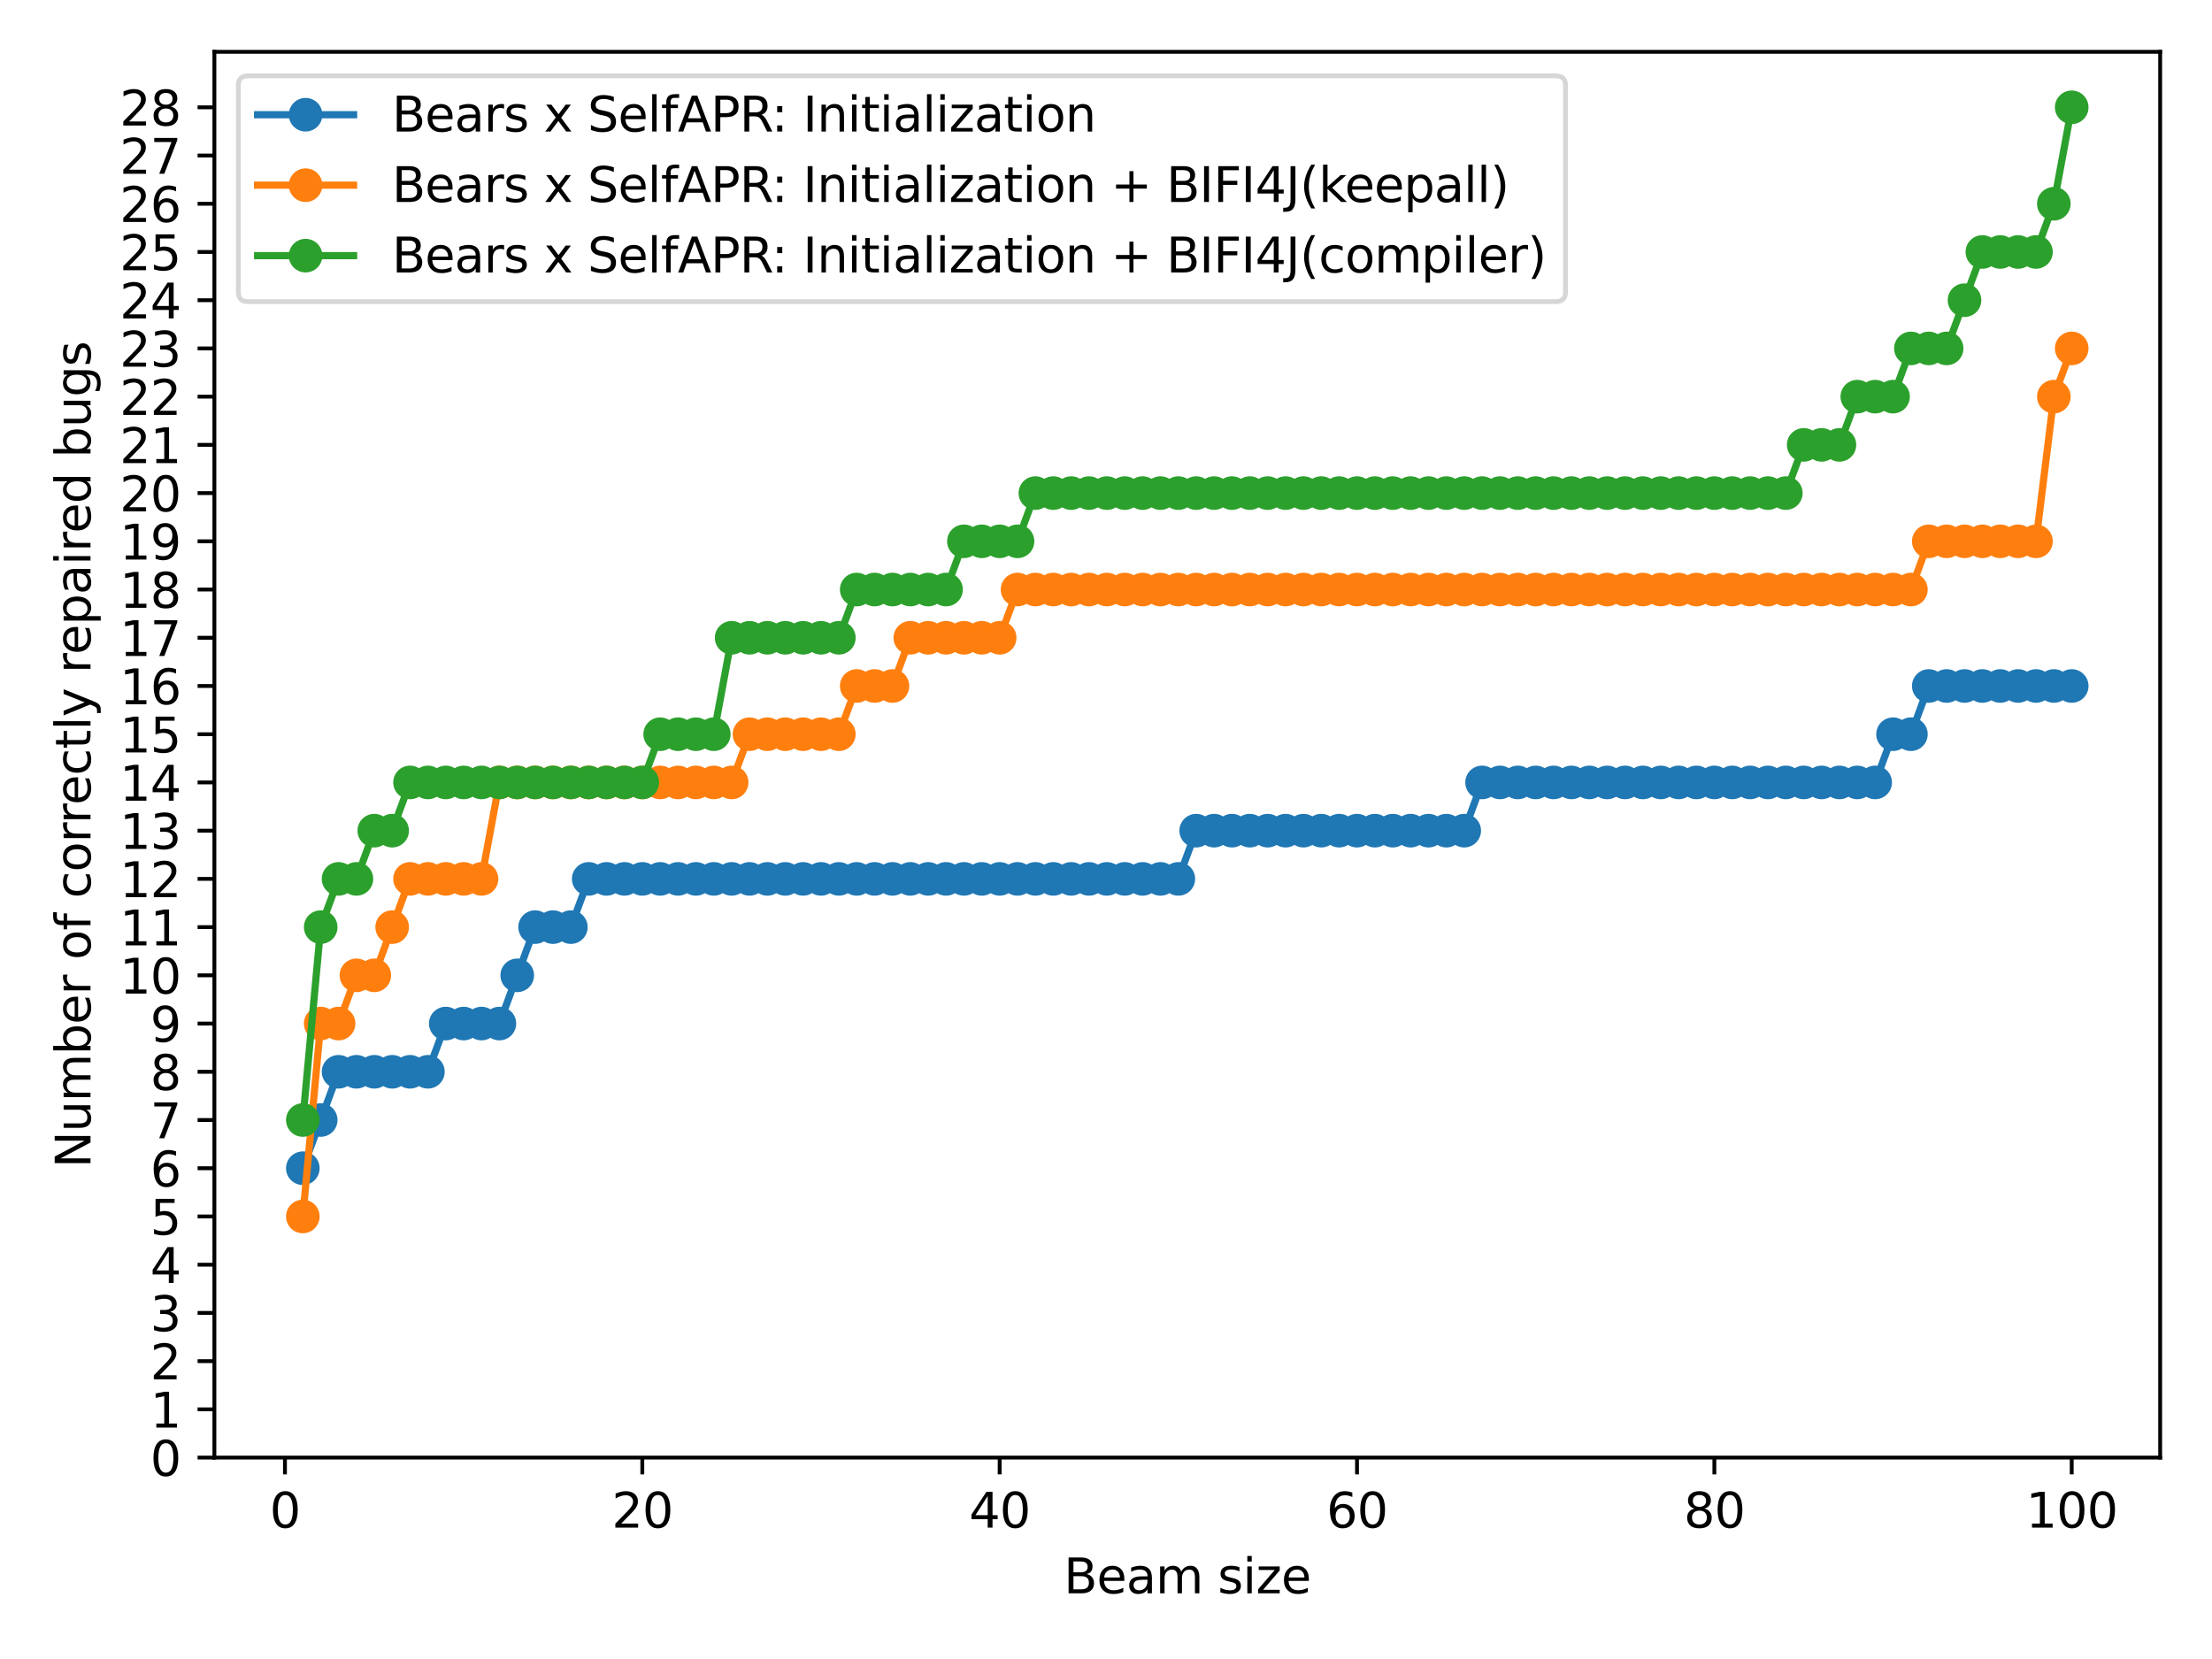 <?xml version="1.0" encoding="utf-8" standalone="no"?>
<!DOCTYPE svg PUBLIC "-//W3C//DTD SVG 1.1//EN"
  "http://www.w3.org/Graphics/SVG/1.1/DTD/svg11.dtd">
<svg xmlns:xlink="http://www.w3.org/1999/xlink" width="460.8pt" height="345.6pt" viewBox="0 0 460.8 345.6" xmlns="http://www.w3.org/2000/svg" version="1.1">
 <defs>
  <style type="text/css">*{stroke-linejoin: round; stroke-linecap: butt}</style>
 </defs>
 <g id="figure_1">
  <g id="patch_1">
   <path d="M 0 345.6 
L 460.8 345.6 
L 460.8 0 
L 0 0 
z
" style="fill: #ffffff"/>
  </g>
  <g id="axes_1">
   <g id="patch_2">
    <path d="M 44.66 303.64 
L 450 303.64 
L 450 10.8 
L 44.66 10.8 
z
" style="fill: #ffffff"/>
   </g>
   <g id="matplotlib.axis_1">
    <g id="xtick_1">
     <g id="line2d_1">
      <defs>
       <path id="mc2c13c8042" d="M 0 0 
L 0 3.5 
" style="stroke: #000000; stroke-width: 0.8"/>
      </defs>
      <g>
       <use xlink:href="#mc2c13c8042" x="59.362" y="303.64" style="stroke: #000000; stroke-width: 0.8"/>
      </g>
     </g>
     <g id="text_1">
      <!-- 0 -->
      <g transform="translate(56.181 318.238)scale(0.1 -0.1)">
       <defs>
        <path id="DejaVuSans-30" d="M 2034 4250 
Q 1547 4250 1301 3770 
Q 1056 3291 1056 2328 
Q 1056 1369 1301 889 
Q 1547 409 2034 409 
Q 2525 409 2770 889 
Q 3016 1369 3016 2328 
Q 3016 3291 2770 3770 
Q 2525 4250 2034 4250 
z
M 2034 4750 
Q 2819 4750 3233 4129 
Q 3647 3509 3647 2328 
Q 3647 1150 3233 529 
Q 2819 -91 2034 -91 
Q 1250 -91 836 529 
Q 422 1150 422 2328 
Q 422 3509 836 4129 
Q 1250 4750 2034 4750 
z
" transform="scale(0.016)"/>
       </defs>
       <use xlink:href="#DejaVuSans-30"/>
      </g>
     </g>
    </g>
    <g id="xtick_2">
     <g id="line2d_2">
      <g>
       <use xlink:href="#mc2c13c8042" x="133.805" y="303.64" style="stroke: #000000; stroke-width: 0.8"/>
      </g>
     </g>
     <g id="text_2">
      <!-- 20 -->
      <g transform="translate(127.443 318.238)scale(0.1 -0.1)">
       <defs>
        <path id="DejaVuSans-32" d="M 1228 531 
L 3431 531 
L 3431 0 
L 469 0 
L 469 531 
Q 828 903 1448 1529 
Q 2069 2156 2228 2338 
Q 2531 2678 2651 2914 
Q 2772 3150 2772 3378 
Q 2772 3750 2511 3984 
Q 2250 4219 1831 4219 
Q 1534 4219 1204 4116 
Q 875 4013 500 3803 
L 500 4441 
Q 881 4594 1212 4672 
Q 1544 4750 1819 4750 
Q 2544 4750 2975 4387 
Q 3406 4025 3406 3419 
Q 3406 3131 3298 2873 
Q 3191 2616 2906 2266 
Q 2828 2175 2409 1742 
Q 1991 1309 1228 531 
z
" transform="scale(0.016)"/>
       </defs>
       <use xlink:href="#DejaVuSans-32"/>
       <use xlink:href="#DejaVuSans-30" x="63.623"/>
      </g>
     </g>
    </g>
    <g id="xtick_3">
     <g id="line2d_3">
      <g>
       <use xlink:href="#mc2c13c8042" x="208.248" y="303.64" style="stroke: #000000; stroke-width: 0.8"/>
      </g>
     </g>
     <g id="text_3">
      <!-- 40 -->
      <g transform="translate(201.885 318.238)scale(0.1 -0.1)">
       <defs>
        <path id="DejaVuSans-34" d="M 2419 4116 
L 825 1625 
L 2419 1625 
L 2419 4116 
z
M 2253 4666 
L 3047 4666 
L 3047 1625 
L 3713 1625 
L 3713 1100 
L 3047 1100 
L 3047 0 
L 2419 0 
L 2419 1100 
L 313 1100 
L 313 1709 
L 2253 4666 
z
" transform="scale(0.016)"/>
       </defs>
       <use xlink:href="#DejaVuSans-34"/>
       <use xlink:href="#DejaVuSans-30" x="63.623"/>
      </g>
     </g>
    </g>
    <g id="xtick_4">
     <g id="line2d_4">
      <g>
       <use xlink:href="#mc2c13c8042" x="282.69" y="303.64" style="stroke: #000000; stroke-width: 0.8"/>
      </g>
     </g>
     <g id="text_4">
      <!-- 60 -->
      <g transform="translate(276.328 318.238)scale(0.1 -0.1)">
       <defs>
        <path id="DejaVuSans-36" d="M 2113 2584 
Q 1688 2584 1439 2293 
Q 1191 2003 1191 1497 
Q 1191 994 1439 701 
Q 1688 409 2113 409 
Q 2538 409 2786 701 
Q 3034 994 3034 1497 
Q 3034 2003 2786 2293 
Q 2538 2584 2113 2584 
z
M 3366 4563 
L 3366 3988 
Q 3128 4100 2886 4159 
Q 2644 4219 2406 4219 
Q 1781 4219 1451 3797 
Q 1122 3375 1075 2522 
Q 1259 2794 1537 2939 
Q 1816 3084 2150 3084 
Q 2853 3084 3261 2657 
Q 3669 2231 3669 1497 
Q 3669 778 3244 343 
Q 2819 -91 2113 -91 
Q 1303 -91 875 529 
Q 447 1150 447 2328 
Q 447 3434 972 4092 
Q 1497 4750 2381 4750 
Q 2619 4750 2861 4703 
Q 3103 4656 3366 4563 
z
" transform="scale(0.016)"/>
       </defs>
       <use xlink:href="#DejaVuSans-36"/>
       <use xlink:href="#DejaVuSans-30" x="63.623"/>
      </g>
     </g>
    </g>
    <g id="xtick_5">
     <g id="line2d_5">
      <g>
       <use xlink:href="#mc2c13c8042" x="357.133" y="303.64" style="stroke: #000000; stroke-width: 0.8"/>
      </g>
     </g>
     <g id="text_5">
      <!-- 80 -->
      <g transform="translate(350.77 318.238)scale(0.1 -0.1)">
       <defs>
        <path id="DejaVuSans-38" d="M 2034 2216 
Q 1584 2216 1326 1975 
Q 1069 1734 1069 1313 
Q 1069 891 1326 650 
Q 1584 409 2034 409 
Q 2484 409 2743 651 
Q 3003 894 3003 1313 
Q 3003 1734 2745 1975 
Q 2488 2216 2034 2216 
z
M 1403 2484 
Q 997 2584 770 2862 
Q 544 3141 544 3541 
Q 544 4100 942 4425 
Q 1341 4750 2034 4750 
Q 2731 4750 3128 4425 
Q 3525 4100 3525 3541 
Q 3525 3141 3298 2862 
Q 3072 2584 2669 2484 
Q 3125 2378 3379 2068 
Q 3634 1759 3634 1313 
Q 3634 634 3220 271 
Q 2806 -91 2034 -91 
Q 1263 -91 848 271 
Q 434 634 434 1313 
Q 434 1759 690 2068 
Q 947 2378 1403 2484 
z
M 1172 3481 
Q 1172 3119 1398 2916 
Q 1625 2713 2034 2713 
Q 2441 2713 2670 2916 
Q 2900 3119 2900 3481 
Q 2900 3844 2670 4047 
Q 2441 4250 2034 4250 
Q 1625 4250 1398 4047 
Q 1172 3844 1172 3481 
z
" transform="scale(0.016)"/>
       </defs>
       <use xlink:href="#DejaVuSans-38"/>
       <use xlink:href="#DejaVuSans-30" x="63.623"/>
      </g>
     </g>
    </g>
    <g id="xtick_6">
     <g id="line2d_6">
      <g>
       <use xlink:href="#mc2c13c8042" x="431.575" y="303.64" style="stroke: #000000; stroke-width: 0.8"/>
      </g>
     </g>
     <g id="text_6">
      <!-- 100 -->
      <g transform="translate(422.032 318.238)scale(0.1 -0.1)">
       <defs>
        <path id="DejaVuSans-31" d="M 794 531 
L 1825 531 
L 1825 4091 
L 703 3866 
L 703 4441 
L 1819 4666 
L 2450 4666 
L 2450 531 
L 3481 531 
L 3481 0 
L 794 0 
L 794 531 
z
" transform="scale(0.016)"/>
       </defs>
       <use xlink:href="#DejaVuSans-31"/>
       <use xlink:href="#DejaVuSans-30" x="63.623"/>
       <use xlink:href="#DejaVuSans-30" x="127.246"/>
      </g>
     </g>
    </g>
    <g id="text_7">
     <!-- Beam size -->
     <g transform="translate(221.605 331.917)scale(0.1 -0.1)">
      <defs>
       <path id="DejaVuSans-42" d="M 1259 2228 
L 1259 519 
L 2272 519 
Q 2781 519 3026 730 
Q 3272 941 3272 1375 
Q 3272 1813 3026 2020 
Q 2781 2228 2272 2228 
L 1259 2228 
z
M 1259 4147 
L 1259 2741 
L 2194 2741 
Q 2656 2741 2882 2914 
Q 3109 3088 3109 3444 
Q 3109 3797 2882 3972 
Q 2656 4147 2194 4147 
L 1259 4147 
z
M 628 4666 
L 2241 4666 
Q 2963 4666 3353 4366 
Q 3744 4066 3744 3513 
Q 3744 3084 3544 2831 
Q 3344 2578 2956 2516 
Q 3422 2416 3680 2098 
Q 3938 1781 3938 1306 
Q 3938 681 3513 340 
Q 3088 0 2303 0 
L 628 0 
L 628 4666 
z
" transform="scale(0.016)"/>
       <path id="DejaVuSans-65" d="M 3597 1894 
L 3597 1613 
L 953 1613 
Q 991 1019 1311 708 
Q 1631 397 2203 397 
Q 2534 397 2845 478 
Q 3156 559 3463 722 
L 3463 178 
Q 3153 47 2828 -22 
Q 2503 -91 2169 -91 
Q 1331 -91 842 396 
Q 353 884 353 1716 
Q 353 2575 817 3079 
Q 1281 3584 2069 3584 
Q 2775 3584 3186 3129 
Q 3597 2675 3597 1894 
z
M 3022 2063 
Q 3016 2534 2758 2815 
Q 2500 3097 2075 3097 
Q 1594 3097 1305 2825 
Q 1016 2553 972 2059 
L 3022 2063 
z
" transform="scale(0.016)"/>
       <path id="DejaVuSans-61" d="M 2194 1759 
Q 1497 1759 1228 1600 
Q 959 1441 959 1056 
Q 959 750 1161 570 
Q 1363 391 1709 391 
Q 2188 391 2477 730 
Q 2766 1069 2766 1631 
L 2766 1759 
L 2194 1759 
z
M 3341 1997 
L 3341 0 
L 2766 0 
L 2766 531 
Q 2569 213 2275 61 
Q 1981 -91 1556 -91 
Q 1019 -91 701 211 
Q 384 513 384 1019 
Q 384 1609 779 1909 
Q 1175 2209 1959 2209 
L 2766 2209 
L 2766 2266 
Q 2766 2663 2505 2880 
Q 2244 3097 1772 3097 
Q 1472 3097 1187 3025 
Q 903 2953 641 2809 
L 641 3341 
Q 956 3463 1253 3523 
Q 1550 3584 1831 3584 
Q 2591 3584 2966 3190 
Q 3341 2797 3341 1997 
z
" transform="scale(0.016)"/>
       <path id="DejaVuSans-6d" d="M 3328 2828 
Q 3544 3216 3844 3400 
Q 4144 3584 4550 3584 
Q 5097 3584 5394 3201 
Q 5691 2819 5691 2113 
L 5691 0 
L 5113 0 
L 5113 2094 
Q 5113 2597 4934 2840 
Q 4756 3084 4391 3084 
Q 3944 3084 3684 2787 
Q 3425 2491 3425 1978 
L 3425 0 
L 2847 0 
L 2847 2094 
Q 2847 2600 2669 2842 
Q 2491 3084 2119 3084 
Q 1678 3084 1418 2786 
Q 1159 2488 1159 1978 
L 1159 0 
L 581 0 
L 581 3500 
L 1159 3500 
L 1159 2956 
Q 1356 3278 1631 3431 
Q 1906 3584 2284 3584 
Q 2666 3584 2933 3390 
Q 3200 3197 3328 2828 
z
" transform="scale(0.016)"/>
       <path id="DejaVuSans-20" transform="scale(0.016)"/>
       <path id="DejaVuSans-73" d="M 2834 3397 
L 2834 2853 
Q 2591 2978 2328 3040 
Q 2066 3103 1784 3103 
Q 1356 3103 1142 2972 
Q 928 2841 928 2578 
Q 928 2378 1081 2264 
Q 1234 2150 1697 2047 
L 1894 2003 
Q 2506 1872 2764 1633 
Q 3022 1394 3022 966 
Q 3022 478 2636 193 
Q 2250 -91 1575 -91 
Q 1294 -91 989 -36 
Q 684 19 347 128 
L 347 722 
Q 666 556 975 473 
Q 1284 391 1588 391 
Q 1994 391 2212 530 
Q 2431 669 2431 922 
Q 2431 1156 2273 1281 
Q 2116 1406 1581 1522 
L 1381 1569 
Q 847 1681 609 1914 
Q 372 2147 372 2553 
Q 372 3047 722 3315 
Q 1072 3584 1716 3584 
Q 2034 3584 2315 3537 
Q 2597 3491 2834 3397 
z
" transform="scale(0.016)"/>
       <path id="DejaVuSans-69" d="M 603 3500 
L 1178 3500 
L 1178 0 
L 603 0 
L 603 3500 
z
M 603 4863 
L 1178 4863 
L 1178 4134 
L 603 4134 
L 603 4863 
z
" transform="scale(0.016)"/>
       <path id="DejaVuSans-7a" d="M 353 3500 
L 3084 3500 
L 3084 2975 
L 922 459 
L 3084 459 
L 3084 0 
L 275 0 
L 275 525 
L 2438 3041 
L 353 3041 
L 353 3500 
z
" transform="scale(0.016)"/>
      </defs>
      <use xlink:href="#DejaVuSans-42"/>
      <use xlink:href="#DejaVuSans-65" x="68.604"/>
      <use xlink:href="#DejaVuSans-61" x="130.127"/>
      <use xlink:href="#DejaVuSans-6d" x="191.406"/>
      <use xlink:href="#DejaVuSans-20" x="288.818"/>
      <use xlink:href="#DejaVuSans-73" x="320.605"/>
      <use xlink:href="#DejaVuSans-69" x="372.705"/>
      <use xlink:href="#DejaVuSans-7a" x="400.488"/>
      <use xlink:href="#DejaVuSans-65" x="452.979"/>
     </g>
    </g>
   </g>
   <g id="matplotlib.axis_2">
    <g id="ytick_1">
     <g id="line2d_7">
      <defs>
       <path id="ma41976b891" d="M 0 0 
L -3.5 0 
" style="stroke: #000000; stroke-width: 0.8"/>
      </defs>
      <g>
       <use xlink:href="#ma41976b891" x="44.66" y="303.64" style="stroke: #000000; stroke-width: 0.8"/>
      </g>
     </g>
     <g id="text_8">
      <!-- 0 -->
      <g transform="translate(31.297 307.439)scale(0.1 -0.1)">
       <use xlink:href="#DejaVuSans-30"/>
      </g>
     </g>
    </g>
    <g id="ytick_2">
     <g id="line2d_8">
      <g>
       <use xlink:href="#ma41976b891" x="44.66" y="293.594" style="stroke: #000000; stroke-width: 0.8"/>
      </g>
     </g>
     <g id="text_9">
      <!-- 1 -->
      <g transform="translate(31.297 297.393)scale(0.1 -0.1)">
       <use xlink:href="#DejaVuSans-31"/>
      </g>
     </g>
    </g>
    <g id="ytick_3">
     <g id="line2d_9">
      <g>
       <use xlink:href="#ma41976b891" x="44.66" y="283.548" style="stroke: #000000; stroke-width: 0.8"/>
      </g>
     </g>
     <g id="text_10">
      <!-- 2 -->
      <g transform="translate(31.297 287.347)scale(0.1 -0.1)">
       <use xlink:href="#DejaVuSans-32"/>
      </g>
     </g>
    </g>
    <g id="ytick_4">
     <g id="line2d_10">
      <g>
       <use xlink:href="#ma41976b891" x="44.66" y="273.502" style="stroke: #000000; stroke-width: 0.8"/>
      </g>
     </g>
     <g id="text_11">
      <!-- 3 -->
      <g transform="translate(31.297 277.301)scale(0.1 -0.1)">
       <defs>
        <path id="DejaVuSans-33" d="M 2597 2516 
Q 3050 2419 3304 2112 
Q 3559 1806 3559 1356 
Q 3559 666 3084 287 
Q 2609 -91 1734 -91 
Q 1441 -91 1130 -33 
Q 819 25 488 141 
L 488 750 
Q 750 597 1062 519 
Q 1375 441 1716 441 
Q 2309 441 2620 675 
Q 2931 909 2931 1356 
Q 2931 1769 2642 2001 
Q 2353 2234 1838 2234 
L 1294 2234 
L 1294 2753 
L 1863 2753 
Q 2328 2753 2575 2939 
Q 2822 3125 2822 3475 
Q 2822 3834 2567 4026 
Q 2313 4219 1838 4219 
Q 1578 4219 1281 4162 
Q 984 4106 628 3988 
L 628 4550 
Q 988 4650 1302 4700 
Q 1616 4750 1894 4750 
Q 2613 4750 3031 4423 
Q 3450 4097 3450 3541 
Q 3450 3153 3228 2886 
Q 3006 2619 2597 2516 
z
" transform="scale(0.016)"/>
       </defs>
       <use xlink:href="#DejaVuSans-33"/>
      </g>
     </g>
    </g>
    <g id="ytick_5">
     <g id="line2d_11">
      <g>
       <use xlink:href="#ma41976b891" x="44.66" y="263.456" style="stroke: #000000; stroke-width: 0.8"/>
      </g>
     </g>
     <g id="text_12">
      <!-- 4 -->
      <g transform="translate(31.297 267.255)scale(0.1 -0.1)">
       <use xlink:href="#DejaVuSans-34"/>
      </g>
     </g>
    </g>
    <g id="ytick_6">
     <g id="line2d_12">
      <g>
       <use xlink:href="#ma41976b891" x="44.66" y="253.41" style="stroke: #000000; stroke-width: 0.8"/>
      </g>
     </g>
     <g id="text_13">
      <!-- 5 -->
      <g transform="translate(31.297 257.209)scale(0.1 -0.1)">
       <defs>
        <path id="DejaVuSans-35" d="M 691 4666 
L 3169 4666 
L 3169 4134 
L 1269 4134 
L 1269 2991 
Q 1406 3038 1543 3061 
Q 1681 3084 1819 3084 
Q 2600 3084 3056 2656 
Q 3513 2228 3513 1497 
Q 3513 744 3044 326 
Q 2575 -91 1722 -91 
Q 1428 -91 1123 -41 
Q 819 9 494 109 
L 494 744 
Q 775 591 1075 516 
Q 1375 441 1709 441 
Q 2250 441 2565 725 
Q 2881 1009 2881 1497 
Q 2881 1984 2565 2268 
Q 2250 2553 1709 2553 
Q 1456 2553 1204 2497 
Q 953 2441 691 2322 
L 691 4666 
z
" transform="scale(0.016)"/>
       </defs>
       <use xlink:href="#DejaVuSans-35"/>
      </g>
     </g>
    </g>
    <g id="ytick_7">
     <g id="line2d_13">
      <g>
       <use xlink:href="#ma41976b891" x="44.66" y="243.364" style="stroke: #000000; stroke-width: 0.8"/>
      </g>
     </g>
     <g id="text_14">
      <!-- 6 -->
      <g transform="translate(31.297 247.163)scale(0.1 -0.1)">
       <use xlink:href="#DejaVuSans-36"/>
      </g>
     </g>
    </g>
    <g id="ytick_8">
     <g id="line2d_14">
      <g>
       <use xlink:href="#ma41976b891" x="44.66" y="233.318" style="stroke: #000000; stroke-width: 0.8"/>
      </g>
     </g>
     <g id="text_15">
      <!-- 7 -->
      <g transform="translate(31.297 237.117)scale(0.1 -0.1)">
       <defs>
        <path id="DejaVuSans-37" d="M 525 4666 
L 3525 4666 
L 3525 4397 
L 1831 0 
L 1172 0 
L 2766 4134 
L 525 4134 
L 525 4666 
z
" transform="scale(0.016)"/>
       </defs>
       <use xlink:href="#DejaVuSans-37"/>
      </g>
     </g>
    </g>
    <g id="ytick_9">
     <g id="line2d_15">
      <g>
       <use xlink:href="#ma41976b891" x="44.66" y="223.272" style="stroke: #000000; stroke-width: 0.8"/>
      </g>
     </g>
     <g id="text_16">
      <!-- 8 -->
      <g transform="translate(31.297 227.071)scale(0.1 -0.1)">
       <use xlink:href="#DejaVuSans-38"/>
      </g>
     </g>
    </g>
    <g id="ytick_10">
     <g id="line2d_16">
      <g>
       <use xlink:href="#ma41976b891" x="44.66" y="213.226" style="stroke: #000000; stroke-width: 0.8"/>
      </g>
     </g>
     <g id="text_17">
      <!-- 9 -->
      <g transform="translate(31.297 217.025)scale(0.1 -0.1)">
       <defs>
        <path id="DejaVuSans-39" d="M 703 97 
L 703 672 
Q 941 559 1184 500 
Q 1428 441 1663 441 
Q 2288 441 2617 861 
Q 2947 1281 2994 2138 
Q 2813 1869 2534 1725 
Q 2256 1581 1919 1581 
Q 1219 1581 811 2004 
Q 403 2428 403 3163 
Q 403 3881 828 4315 
Q 1253 4750 1959 4750 
Q 2769 4750 3195 4129 
Q 3622 3509 3622 2328 
Q 3622 1225 3098 567 
Q 2575 -91 1691 -91 
Q 1453 -91 1209 -44 
Q 966 3 703 97 
z
M 1959 2075 
Q 2384 2075 2632 2365 
Q 2881 2656 2881 3163 
Q 2881 3666 2632 3958 
Q 2384 4250 1959 4250 
Q 1534 4250 1286 3958 
Q 1038 3666 1038 3163 
Q 1038 2656 1286 2365 
Q 1534 2075 1959 2075 
z
" transform="scale(0.016)"/>
       </defs>
       <use xlink:href="#DejaVuSans-39"/>
      </g>
     </g>
    </g>
    <g id="ytick_11">
     <g id="line2d_17">
      <g>
       <use xlink:href="#ma41976b891" x="44.66" y="203.18" style="stroke: #000000; stroke-width: 0.8"/>
      </g>
     </g>
     <g id="text_18">
      <!-- 10 -->
      <g transform="translate(24.935 206.98)scale(0.1 -0.1)">
       <use xlink:href="#DejaVuSans-31"/>
       <use xlink:href="#DejaVuSans-30" x="63.623"/>
      </g>
     </g>
    </g>
    <g id="ytick_12">
     <g id="line2d_18">
      <g>
       <use xlink:href="#ma41976b891" x="44.66" y="193.134" style="stroke: #000000; stroke-width: 0.8"/>
      </g>
     </g>
     <g id="text_19">
      <!-- 11 -->
      <g transform="translate(24.935 196.934)scale(0.1 -0.1)">
       <use xlink:href="#DejaVuSans-31"/>
       <use xlink:href="#DejaVuSans-31" x="63.623"/>
      </g>
     </g>
    </g>
    <g id="ytick_13">
     <g id="line2d_19">
      <g>
       <use xlink:href="#ma41976b891" x="44.66" y="183.088" style="stroke: #000000; stroke-width: 0.8"/>
      </g>
     </g>
     <g id="text_20">
      <!-- 12 -->
      <g transform="translate(24.935 186.888)scale(0.1 -0.1)">
       <use xlink:href="#DejaVuSans-31"/>
       <use xlink:href="#DejaVuSans-32" x="63.623"/>
      </g>
     </g>
    </g>
    <g id="ytick_14">
     <g id="line2d_20">
      <g>
       <use xlink:href="#ma41976b891" x="44.66" y="173.042" style="stroke: #000000; stroke-width: 0.8"/>
      </g>
     </g>
     <g id="text_21">
      <!-- 13 -->
      <g transform="translate(24.935 176.842)scale(0.1 -0.1)">
       <use xlink:href="#DejaVuSans-31"/>
       <use xlink:href="#DejaVuSans-33" x="63.623"/>
      </g>
     </g>
    </g>
    <g id="ytick_15">
     <g id="line2d_21">
      <g>
       <use xlink:href="#ma41976b891" x="44.66" y="162.996" style="stroke: #000000; stroke-width: 0.8"/>
      </g>
     </g>
     <g id="text_22">
      <!-- 14 -->
      <g transform="translate(24.935 166.796)scale(0.1 -0.1)">
       <use xlink:href="#DejaVuSans-31"/>
       <use xlink:href="#DejaVuSans-34" x="63.623"/>
      </g>
     </g>
    </g>
    <g id="ytick_16">
     <g id="line2d_22">
      <g>
       <use xlink:href="#ma41976b891" x="44.66" y="152.95" style="stroke: #000000; stroke-width: 0.8"/>
      </g>
     </g>
     <g id="text_23">
      <!-- 15 -->
      <g transform="translate(24.935 156.75)scale(0.1 -0.1)">
       <use xlink:href="#DejaVuSans-31"/>
       <use xlink:href="#DejaVuSans-35" x="63.623"/>
      </g>
     </g>
    </g>
    <g id="ytick_17">
     <g id="line2d_23">
      <g>
       <use xlink:href="#ma41976b891" x="44.66" y="142.904" style="stroke: #000000; stroke-width: 0.8"/>
      </g>
     </g>
     <g id="text_24">
      <!-- 16 -->
      <g transform="translate(24.935 146.704)scale(0.1 -0.1)">
       <use xlink:href="#DejaVuSans-31"/>
       <use xlink:href="#DejaVuSans-36" x="63.623"/>
      </g>
     </g>
    </g>
    <g id="ytick_18">
     <g id="line2d_24">
      <g>
       <use xlink:href="#ma41976b891" x="44.66" y="132.859" style="stroke: #000000; stroke-width: 0.8"/>
      </g>
     </g>
     <g id="text_25">
      <!-- 17 -->
      <g transform="translate(24.935 136.658)scale(0.1 -0.1)">
       <use xlink:href="#DejaVuSans-31"/>
       <use xlink:href="#DejaVuSans-37" x="63.623"/>
      </g>
     </g>
    </g>
    <g id="ytick_19">
     <g id="line2d_25">
      <g>
       <use xlink:href="#ma41976b891" x="44.66" y="122.813" style="stroke: #000000; stroke-width: 0.8"/>
      </g>
     </g>
     <g id="text_26">
      <!-- 18 -->
      <g transform="translate(24.935 126.612)scale(0.1 -0.1)">
       <use xlink:href="#DejaVuSans-31"/>
       <use xlink:href="#DejaVuSans-38" x="63.623"/>
      </g>
     </g>
    </g>
    <g id="ytick_20">
     <g id="line2d_26">
      <g>
       <use xlink:href="#ma41976b891" x="44.66" y="112.767" style="stroke: #000000; stroke-width: 0.8"/>
      </g>
     </g>
     <g id="text_27">
      <!-- 19 -->
      <g transform="translate(24.935 116.566)scale(0.1 -0.1)">
       <use xlink:href="#DejaVuSans-31"/>
       <use xlink:href="#DejaVuSans-39" x="63.623"/>
      </g>
     </g>
    </g>
    <g id="ytick_21">
     <g id="line2d_27">
      <g>
       <use xlink:href="#ma41976b891" x="44.66" y="102.721" style="stroke: #000000; stroke-width: 0.8"/>
      </g>
     </g>
     <g id="text_28">
      <!-- 20 -->
      <g transform="translate(24.935 106.52)scale(0.1 -0.1)">
       <use xlink:href="#DejaVuSans-32"/>
       <use xlink:href="#DejaVuSans-30" x="63.623"/>
      </g>
     </g>
    </g>
    <g id="ytick_22">
     <g id="line2d_28">
      <g>
       <use xlink:href="#ma41976b891" x="44.66" y="92.675" style="stroke: #000000; stroke-width: 0.8"/>
      </g>
     </g>
     <g id="text_29">
      <!-- 21 -->
      <g transform="translate(24.935 96.474)scale(0.1 -0.1)">
       <use xlink:href="#DejaVuSans-32"/>
       <use xlink:href="#DejaVuSans-31" x="63.623"/>
      </g>
     </g>
    </g>
    <g id="ytick_23">
     <g id="line2d_29">
      <g>
       <use xlink:href="#ma41976b891" x="44.66" y="82.629" style="stroke: #000000; stroke-width: 0.8"/>
      </g>
     </g>
     <g id="text_30">
      <!-- 22 -->
      <g transform="translate(24.935 86.428)scale(0.1 -0.1)">
       <use xlink:href="#DejaVuSans-32"/>
       <use xlink:href="#DejaVuSans-32" x="63.623"/>
      </g>
     </g>
    </g>
    <g id="ytick_24">
     <g id="line2d_30">
      <g>
       <use xlink:href="#ma41976b891" x="44.66" y="72.583" style="stroke: #000000; stroke-width: 0.8"/>
      </g>
     </g>
     <g id="text_31">
      <!-- 23 -->
      <g transform="translate(24.935 76.382)scale(0.1 -0.1)">
       <use xlink:href="#DejaVuSans-32"/>
       <use xlink:href="#DejaVuSans-33" x="63.623"/>
      </g>
     </g>
    </g>
    <g id="ytick_25">
     <g id="line2d_31">
      <g>
       <use xlink:href="#ma41976b891" x="44.66" y="62.537" style="stroke: #000000; stroke-width: 0.8"/>
      </g>
     </g>
     <g id="text_32">
      <!-- 24 -->
      <g transform="translate(24.935 66.336)scale(0.1 -0.1)">
       <use xlink:href="#DejaVuSans-32"/>
       <use xlink:href="#DejaVuSans-34" x="63.623"/>
      </g>
     </g>
    </g>
    <g id="ytick_26">
     <g id="line2d_32">
      <g>
       <use xlink:href="#ma41976b891" x="44.66" y="52.491" style="stroke: #000000; stroke-width: 0.8"/>
      </g>
     </g>
     <g id="text_33">
      <!-- 25 -->
      <g transform="translate(24.935 56.29)scale(0.1 -0.1)">
       <use xlink:href="#DejaVuSans-32"/>
       <use xlink:href="#DejaVuSans-35" x="63.623"/>
      </g>
     </g>
    </g>
    <g id="ytick_27">
     <g id="line2d_33">
      <g>
       <use xlink:href="#ma41976b891" x="44.66" y="42.445" style="stroke: #000000; stroke-width: 0.8"/>
      </g>
     </g>
     <g id="text_34">
      <!-- 26 -->
      <g transform="translate(24.935 46.244)scale(0.1 -0.1)">
       <use xlink:href="#DejaVuSans-32"/>
       <use xlink:href="#DejaVuSans-36" x="63.623"/>
      </g>
     </g>
    </g>
    <g id="ytick_28">
     <g id="line2d_34">
      <g>
       <use xlink:href="#ma41976b891" x="44.66" y="32.399" style="stroke: #000000; stroke-width: 0.8"/>
      </g>
     </g>
     <g id="text_35">
      <!-- 27 -->
      <g transform="translate(24.935 36.198)scale(0.1 -0.1)">
       <use xlink:href="#DejaVuSans-32"/>
       <use xlink:href="#DejaVuSans-37" x="63.623"/>
      </g>
     </g>
    </g>
    <g id="ytick_29">
     <g id="line2d_35">
      <g>
       <use xlink:href="#ma41976b891" x="44.66" y="22.353" style="stroke: #000000; stroke-width: 0.8"/>
      </g>
     </g>
     <g id="text_36">
      <!-- 28 -->
      <g transform="translate(24.935 26.152)scale(0.1 -0.1)">
       <use xlink:href="#DejaVuSans-32"/>
       <use xlink:href="#DejaVuSans-38" x="63.623"/>
      </g>
     </g>
    </g>
    <g id="text_37">
     <!-- Number of correctly repaired bugs -->
     <g transform="translate(18.855 243.298)rotate(-90)scale(0.1 -0.1)">
      <defs>
       <path id="DejaVuSans-4e" d="M 628 4666 
L 1478 4666 
L 3547 763 
L 3547 4666 
L 4159 4666 
L 4159 0 
L 3309 0 
L 1241 3903 
L 1241 0 
L 628 0 
L 628 4666 
z
" transform="scale(0.016)"/>
       <path id="DejaVuSans-75" d="M 544 1381 
L 544 3500 
L 1119 3500 
L 1119 1403 
Q 1119 906 1312 657 
Q 1506 409 1894 409 
Q 2359 409 2629 706 
Q 2900 1003 2900 1516 
L 2900 3500 
L 3475 3500 
L 3475 0 
L 2900 0 
L 2900 538 
Q 2691 219 2414 64 
Q 2138 -91 1772 -91 
Q 1169 -91 856 284 
Q 544 659 544 1381 
z
M 1991 3584 
L 1991 3584 
z
" transform="scale(0.016)"/>
       <path id="DejaVuSans-62" d="M 3116 1747 
Q 3116 2381 2855 2742 
Q 2594 3103 2138 3103 
Q 1681 3103 1420 2742 
Q 1159 2381 1159 1747 
Q 1159 1113 1420 752 
Q 1681 391 2138 391 
Q 2594 391 2855 752 
Q 3116 1113 3116 1747 
z
M 1159 2969 
Q 1341 3281 1617 3432 
Q 1894 3584 2278 3584 
Q 2916 3584 3314 3078 
Q 3713 2572 3713 1747 
Q 3713 922 3314 415 
Q 2916 -91 2278 -91 
Q 1894 -91 1617 61 
Q 1341 213 1159 525 
L 1159 0 
L 581 0 
L 581 4863 
L 1159 4863 
L 1159 2969 
z
" transform="scale(0.016)"/>
       <path id="DejaVuSans-72" d="M 2631 2963 
Q 2534 3019 2420 3045 
Q 2306 3072 2169 3072 
Q 1681 3072 1420 2755 
Q 1159 2438 1159 1844 
L 1159 0 
L 581 0 
L 581 3500 
L 1159 3500 
L 1159 2956 
Q 1341 3275 1631 3429 
Q 1922 3584 2338 3584 
Q 2397 3584 2469 3576 
Q 2541 3569 2628 3553 
L 2631 2963 
z
" transform="scale(0.016)"/>
       <path id="DejaVuSans-6f" d="M 1959 3097 
Q 1497 3097 1228 2736 
Q 959 2375 959 1747 
Q 959 1119 1226 758 
Q 1494 397 1959 397 
Q 2419 397 2687 759 
Q 2956 1122 2956 1747 
Q 2956 2369 2687 2733 
Q 2419 3097 1959 3097 
z
M 1959 3584 
Q 2709 3584 3137 3096 
Q 3566 2609 3566 1747 
Q 3566 888 3137 398 
Q 2709 -91 1959 -91 
Q 1206 -91 779 398 
Q 353 888 353 1747 
Q 353 2609 779 3096 
Q 1206 3584 1959 3584 
z
" transform="scale(0.016)"/>
       <path id="DejaVuSans-66" d="M 2375 4863 
L 2375 4384 
L 1825 4384 
Q 1516 4384 1395 4259 
Q 1275 4134 1275 3809 
L 1275 3500 
L 2222 3500 
L 2222 3053 
L 1275 3053 
L 1275 0 
L 697 0 
L 697 3053 
L 147 3053 
L 147 3500 
L 697 3500 
L 697 3744 
Q 697 4328 969 4595 
Q 1241 4863 1831 4863 
L 2375 4863 
z
" transform="scale(0.016)"/>
       <path id="DejaVuSans-63" d="M 3122 3366 
L 3122 2828 
Q 2878 2963 2633 3030 
Q 2388 3097 2138 3097 
Q 1578 3097 1268 2742 
Q 959 2388 959 1747 
Q 959 1106 1268 751 
Q 1578 397 2138 397 
Q 2388 397 2633 464 
Q 2878 531 3122 666 
L 3122 134 
Q 2881 22 2623 -34 
Q 2366 -91 2075 -91 
Q 1284 -91 818 406 
Q 353 903 353 1747 
Q 353 2603 823 3093 
Q 1294 3584 2113 3584 
Q 2378 3584 2631 3529 
Q 2884 3475 3122 3366 
z
" transform="scale(0.016)"/>
       <path id="DejaVuSans-74" d="M 1172 4494 
L 1172 3500 
L 2356 3500 
L 2356 3053 
L 1172 3053 
L 1172 1153 
Q 1172 725 1289 603 
Q 1406 481 1766 481 
L 2356 481 
L 2356 0 
L 1766 0 
Q 1100 0 847 248 
Q 594 497 594 1153 
L 594 3053 
L 172 3053 
L 172 3500 
L 594 3500 
L 594 4494 
L 1172 4494 
z
" transform="scale(0.016)"/>
       <path id="DejaVuSans-6c" d="M 603 4863 
L 1178 4863 
L 1178 0 
L 603 0 
L 603 4863 
z
" transform="scale(0.016)"/>
       <path id="DejaVuSans-79" d="M 2059 -325 
Q 1816 -950 1584 -1140 
Q 1353 -1331 966 -1331 
L 506 -1331 
L 506 -850 
L 844 -850 
Q 1081 -850 1212 -737 
Q 1344 -625 1503 -206 
L 1606 56 
L 191 3500 
L 800 3500 
L 1894 763 
L 2988 3500 
L 3597 3500 
L 2059 -325 
z
" transform="scale(0.016)"/>
       <path id="DejaVuSans-70" d="M 1159 525 
L 1159 -1331 
L 581 -1331 
L 581 3500 
L 1159 3500 
L 1159 2969 
Q 1341 3281 1617 3432 
Q 1894 3584 2278 3584 
Q 2916 3584 3314 3078 
Q 3713 2572 3713 1747 
Q 3713 922 3314 415 
Q 2916 -91 2278 -91 
Q 1894 -91 1617 61 
Q 1341 213 1159 525 
z
M 3116 1747 
Q 3116 2381 2855 2742 
Q 2594 3103 2138 3103 
Q 1681 3103 1420 2742 
Q 1159 2381 1159 1747 
Q 1159 1113 1420 752 
Q 1681 391 2138 391 
Q 2594 391 2855 752 
Q 3116 1113 3116 1747 
z
" transform="scale(0.016)"/>
       <path id="DejaVuSans-64" d="M 2906 2969 
L 2906 4863 
L 3481 4863 
L 3481 0 
L 2906 0 
L 2906 525 
Q 2725 213 2448 61 
Q 2172 -91 1784 -91 
Q 1150 -91 751 415 
Q 353 922 353 1747 
Q 353 2572 751 3078 
Q 1150 3584 1784 3584 
Q 2172 3584 2448 3432 
Q 2725 3281 2906 2969 
z
M 947 1747 
Q 947 1113 1208 752 
Q 1469 391 1925 391 
Q 2381 391 2643 752 
Q 2906 1113 2906 1747 
Q 2906 2381 2643 2742 
Q 2381 3103 1925 3103 
Q 1469 3103 1208 2742 
Q 947 2381 947 1747 
z
" transform="scale(0.016)"/>
       <path id="DejaVuSans-67" d="M 2906 1791 
Q 2906 2416 2648 2759 
Q 2391 3103 1925 3103 
Q 1463 3103 1205 2759 
Q 947 2416 947 1791 
Q 947 1169 1205 825 
Q 1463 481 1925 481 
Q 2391 481 2648 825 
Q 2906 1169 2906 1791 
z
M 3481 434 
Q 3481 -459 3084 -895 
Q 2688 -1331 1869 -1331 
Q 1566 -1331 1297 -1286 
Q 1028 -1241 775 -1147 
L 775 -588 
Q 1028 -725 1275 -790 
Q 1522 -856 1778 -856 
Q 2344 -856 2625 -561 
Q 2906 -266 2906 331 
L 2906 616 
Q 2728 306 2450 153 
Q 2172 0 1784 0 
Q 1141 0 747 490 
Q 353 981 353 1791 
Q 353 2603 747 3093 
Q 1141 3584 1784 3584 
Q 2172 3584 2450 3431 
Q 2728 3278 2906 2969 
L 2906 3500 
L 3481 3500 
L 3481 434 
z
" transform="scale(0.016)"/>
      </defs>
      <use xlink:href="#DejaVuSans-4e"/>
      <use xlink:href="#DejaVuSans-75" x="74.805"/>
      <use xlink:href="#DejaVuSans-6d" x="138.184"/>
      <use xlink:href="#DejaVuSans-62" x="235.596"/>
      <use xlink:href="#DejaVuSans-65" x="299.072"/>
      <use xlink:href="#DejaVuSans-72" x="360.596"/>
      <use xlink:href="#DejaVuSans-20" x="401.709"/>
      <use xlink:href="#DejaVuSans-6f" x="433.496"/>
      <use xlink:href="#DejaVuSans-66" x="494.678"/>
      <use xlink:href="#DejaVuSans-20" x="529.883"/>
      <use xlink:href="#DejaVuSans-63" x="561.67"/>
      <use xlink:href="#DejaVuSans-6f" x="616.65"/>
      <use xlink:href="#DejaVuSans-72" x="677.832"/>
      <use xlink:href="#DejaVuSans-72" x="717.195"/>
      <use xlink:href="#DejaVuSans-65" x="756.059"/>
      <use xlink:href="#DejaVuSans-63" x="817.582"/>
      <use xlink:href="#DejaVuSans-74" x="872.562"/>
      <use xlink:href="#DejaVuSans-6c" x="911.771"/>
      <use xlink:href="#DejaVuSans-79" x="939.555"/>
      <use xlink:href="#DejaVuSans-20" x="998.734"/>
      <use xlink:href="#DejaVuSans-72" x="1030.521"/>
      <use xlink:href="#DejaVuSans-65" x="1069.385"/>
      <use xlink:href="#DejaVuSans-70" x="1130.908"/>
      <use xlink:href="#DejaVuSans-61" x="1194.385"/>
      <use xlink:href="#DejaVuSans-69" x="1255.664"/>
      <use xlink:href="#DejaVuSans-72" x="1283.447"/>
      <use xlink:href="#DejaVuSans-65" x="1322.311"/>
      <use xlink:href="#DejaVuSans-64" x="1383.834"/>
      <use xlink:href="#DejaVuSans-20" x="1447.311"/>
      <use xlink:href="#DejaVuSans-62" x="1479.098"/>
      <use xlink:href="#DejaVuSans-75" x="1542.574"/>
      <use xlink:href="#DejaVuSans-67" x="1605.953"/>
      <use xlink:href="#DejaVuSans-73" x="1669.43"/>
     </g>
    </g>
   </g>
   <g id="line2d_36">
    <path d="M 63.085 243.364 
L 66.807 233.318 
L 70.529 223.272 
L 74.251 223.272 
L 77.973 223.272 
L 81.695 223.272 
L 85.417 223.272 
L 89.139 223.272 
L 92.862 213.226 
L 96.584 213.226 
L 100.306 213.226 
L 104.028 213.226 
L 107.75 203.18 
L 111.472 193.134 
L 115.194 193.134 
L 118.917 193.134 
L 122.639 183.088 
L 126.361 183.088 
L 130.083 183.088 
L 133.805 183.088 
L 137.527 183.088 
L 141.249 183.088 
L 144.971 183.088 
L 148.694 183.088 
L 152.416 183.088 
L 156.138 183.088 
L 159.86 183.088 
L 163.582 183.088 
L 167.304 183.088 
L 171.026 183.088 
L 174.748 183.088 
L 178.471 183.088 
L 182.193 183.088 
L 185.915 183.088 
L 189.637 183.088 
L 193.359 183.088 
L 197.081 183.088 
L 200.803 183.088 
L 204.525 183.088 
L 208.248 183.088 
L 211.97 183.088 
L 215.692 183.088 
L 219.414 183.088 
L 223.136 183.088 
L 226.858 183.088 
L 230.58 183.088 
L 234.303 183.088 
L 238.025 183.088 
L 241.747 183.088 
L 245.469 183.088 
L 249.191 173.042 
L 252.913 173.042 
L 256.635 173.042 
L 260.357 173.042 
L 264.08 173.042 
L 267.802 173.042 
L 271.524 173.042 
L 275.246 173.042 
L 278.968 173.042 
L 282.69 173.042 
L 286.412 173.042 
L 290.135 173.042 
L 293.857 173.042 
L 297.579 173.042 
L 301.301 173.042 
L 305.023 173.042 
L 308.745 162.996 
L 312.467 162.996 
L 316.189 162.996 
L 319.912 162.996 
L 323.634 162.996 
L 327.356 162.996 
L 331.078 162.996 
L 334.8 162.996 
L 338.522 162.996 
L 342.244 162.996 
L 345.966 162.996 
L 349.689 162.996 
L 353.411 162.996 
L 357.133 162.996 
L 360.855 162.996 
L 364.577 162.996 
L 368.299 162.996 
L 372.021 162.996 
L 375.743 162.996 
L 379.466 162.996 
L 383.188 162.996 
L 386.91 162.996 
L 390.632 162.996 
L 394.354 152.95 
L 398.076 152.95 
L 401.798 142.904 
L 405.521 142.904 
L 409.243 142.904 
L 412.965 142.904 
L 416.687 142.904 
L 420.409 142.904 
L 424.131 142.904 
L 427.853 142.904 
L 431.575 142.904 
" clip-path="url(#p42cc3a8dd9)" style="fill: none; stroke: #1f77b4; stroke-width: 1.5; stroke-linecap: square"/>
    <defs>
     <path id="mccfd79b83a" d="M 0 3 
C 0.796 3 1.559 2.684 2.121 2.121 
C 2.684 1.559 3 0.796 3 0 
C 3 -0.796 2.684 -1.559 2.121 -2.121 
C 1.559 -2.684 0.796 -3 0 -3 
C -0.796 -3 -1.559 -2.684 -2.121 -2.121 
C -2.684 -1.559 -3 -0.796 -3 0 
C -3 0.796 -2.684 1.559 -2.121 2.121 
C -1.559 2.684 -0.796 3 0 3 
z
" style="stroke: #1f77b4"/>
    </defs>
    <g clip-path="url(#p42cc3a8dd9)">
     <use xlink:href="#mccfd79b83a" x="63.085" y="243.364" style="fill: #1f77b4; stroke: #1f77b4"/>
     <use xlink:href="#mccfd79b83a" x="66.807" y="233.318" style="fill: #1f77b4; stroke: #1f77b4"/>
     <use xlink:href="#mccfd79b83a" x="70.529" y="223.272" style="fill: #1f77b4; stroke: #1f77b4"/>
     <use xlink:href="#mccfd79b83a" x="74.251" y="223.272" style="fill: #1f77b4; stroke: #1f77b4"/>
     <use xlink:href="#mccfd79b83a" x="77.973" y="223.272" style="fill: #1f77b4; stroke: #1f77b4"/>
     <use xlink:href="#mccfd79b83a" x="81.695" y="223.272" style="fill: #1f77b4; stroke: #1f77b4"/>
     <use xlink:href="#mccfd79b83a" x="85.417" y="223.272" style="fill: #1f77b4; stroke: #1f77b4"/>
     <use xlink:href="#mccfd79b83a" x="89.139" y="223.272" style="fill: #1f77b4; stroke: #1f77b4"/>
     <use xlink:href="#mccfd79b83a" x="92.862" y="213.226" style="fill: #1f77b4; stroke: #1f77b4"/>
     <use xlink:href="#mccfd79b83a" x="96.584" y="213.226" style="fill: #1f77b4; stroke: #1f77b4"/>
     <use xlink:href="#mccfd79b83a" x="100.306" y="213.226" style="fill: #1f77b4; stroke: #1f77b4"/>
     <use xlink:href="#mccfd79b83a" x="104.028" y="213.226" style="fill: #1f77b4; stroke: #1f77b4"/>
     <use xlink:href="#mccfd79b83a" x="107.75" y="203.18" style="fill: #1f77b4; stroke: #1f77b4"/>
     <use xlink:href="#mccfd79b83a" x="111.472" y="193.134" style="fill: #1f77b4; stroke: #1f77b4"/>
     <use xlink:href="#mccfd79b83a" x="115.194" y="193.134" style="fill: #1f77b4; stroke: #1f77b4"/>
     <use xlink:href="#mccfd79b83a" x="118.917" y="193.134" style="fill: #1f77b4; stroke: #1f77b4"/>
     <use xlink:href="#mccfd79b83a" x="122.639" y="183.088" style="fill: #1f77b4; stroke: #1f77b4"/>
     <use xlink:href="#mccfd79b83a" x="126.361" y="183.088" style="fill: #1f77b4; stroke: #1f77b4"/>
     <use xlink:href="#mccfd79b83a" x="130.083" y="183.088" style="fill: #1f77b4; stroke: #1f77b4"/>
     <use xlink:href="#mccfd79b83a" x="133.805" y="183.088" style="fill: #1f77b4; stroke: #1f77b4"/>
     <use xlink:href="#mccfd79b83a" x="137.527" y="183.088" style="fill: #1f77b4; stroke: #1f77b4"/>
     <use xlink:href="#mccfd79b83a" x="141.249" y="183.088" style="fill: #1f77b4; stroke: #1f77b4"/>
     <use xlink:href="#mccfd79b83a" x="144.971" y="183.088" style="fill: #1f77b4; stroke: #1f77b4"/>
     <use xlink:href="#mccfd79b83a" x="148.694" y="183.088" style="fill: #1f77b4; stroke: #1f77b4"/>
     <use xlink:href="#mccfd79b83a" x="152.416" y="183.088" style="fill: #1f77b4; stroke: #1f77b4"/>
     <use xlink:href="#mccfd79b83a" x="156.138" y="183.088" style="fill: #1f77b4; stroke: #1f77b4"/>
     <use xlink:href="#mccfd79b83a" x="159.86" y="183.088" style="fill: #1f77b4; stroke: #1f77b4"/>
     <use xlink:href="#mccfd79b83a" x="163.582" y="183.088" style="fill: #1f77b4; stroke: #1f77b4"/>
     <use xlink:href="#mccfd79b83a" x="167.304" y="183.088" style="fill: #1f77b4; stroke: #1f77b4"/>
     <use xlink:href="#mccfd79b83a" x="171.026" y="183.088" style="fill: #1f77b4; stroke: #1f77b4"/>
     <use xlink:href="#mccfd79b83a" x="174.748" y="183.088" style="fill: #1f77b4; stroke: #1f77b4"/>
     <use xlink:href="#mccfd79b83a" x="178.471" y="183.088" style="fill: #1f77b4; stroke: #1f77b4"/>
     <use xlink:href="#mccfd79b83a" x="182.193" y="183.088" style="fill: #1f77b4; stroke: #1f77b4"/>
     <use xlink:href="#mccfd79b83a" x="185.915" y="183.088" style="fill: #1f77b4; stroke: #1f77b4"/>
     <use xlink:href="#mccfd79b83a" x="189.637" y="183.088" style="fill: #1f77b4; stroke: #1f77b4"/>
     <use xlink:href="#mccfd79b83a" x="193.359" y="183.088" style="fill: #1f77b4; stroke: #1f77b4"/>
     <use xlink:href="#mccfd79b83a" x="197.081" y="183.088" style="fill: #1f77b4; stroke: #1f77b4"/>
     <use xlink:href="#mccfd79b83a" x="200.803" y="183.088" style="fill: #1f77b4; stroke: #1f77b4"/>
     <use xlink:href="#mccfd79b83a" x="204.525" y="183.088" style="fill: #1f77b4; stroke: #1f77b4"/>
     <use xlink:href="#mccfd79b83a" x="208.248" y="183.088" style="fill: #1f77b4; stroke: #1f77b4"/>
     <use xlink:href="#mccfd79b83a" x="211.97" y="183.088" style="fill: #1f77b4; stroke: #1f77b4"/>
     <use xlink:href="#mccfd79b83a" x="215.692" y="183.088" style="fill: #1f77b4; stroke: #1f77b4"/>
     <use xlink:href="#mccfd79b83a" x="219.414" y="183.088" style="fill: #1f77b4; stroke: #1f77b4"/>
     <use xlink:href="#mccfd79b83a" x="223.136" y="183.088" style="fill: #1f77b4; stroke: #1f77b4"/>
     <use xlink:href="#mccfd79b83a" x="226.858" y="183.088" style="fill: #1f77b4; stroke: #1f77b4"/>
     <use xlink:href="#mccfd79b83a" x="230.58" y="183.088" style="fill: #1f77b4; stroke: #1f77b4"/>
     <use xlink:href="#mccfd79b83a" x="234.303" y="183.088" style="fill: #1f77b4; stroke: #1f77b4"/>
     <use xlink:href="#mccfd79b83a" x="238.025" y="183.088" style="fill: #1f77b4; stroke: #1f77b4"/>
     <use xlink:href="#mccfd79b83a" x="241.747" y="183.088" style="fill: #1f77b4; stroke: #1f77b4"/>
     <use xlink:href="#mccfd79b83a" x="245.469" y="183.088" style="fill: #1f77b4; stroke: #1f77b4"/>
     <use xlink:href="#mccfd79b83a" x="249.191" y="173.042" style="fill: #1f77b4; stroke: #1f77b4"/>
     <use xlink:href="#mccfd79b83a" x="252.913" y="173.042" style="fill: #1f77b4; stroke: #1f77b4"/>
     <use xlink:href="#mccfd79b83a" x="256.635" y="173.042" style="fill: #1f77b4; stroke: #1f77b4"/>
     <use xlink:href="#mccfd79b83a" x="260.357" y="173.042" style="fill: #1f77b4; stroke: #1f77b4"/>
     <use xlink:href="#mccfd79b83a" x="264.08" y="173.042" style="fill: #1f77b4; stroke: #1f77b4"/>
     <use xlink:href="#mccfd79b83a" x="267.802" y="173.042" style="fill: #1f77b4; stroke: #1f77b4"/>
     <use xlink:href="#mccfd79b83a" x="271.524" y="173.042" style="fill: #1f77b4; stroke: #1f77b4"/>
     <use xlink:href="#mccfd79b83a" x="275.246" y="173.042" style="fill: #1f77b4; stroke: #1f77b4"/>
     <use xlink:href="#mccfd79b83a" x="278.968" y="173.042" style="fill: #1f77b4; stroke: #1f77b4"/>
     <use xlink:href="#mccfd79b83a" x="282.69" y="173.042" style="fill: #1f77b4; stroke: #1f77b4"/>
     <use xlink:href="#mccfd79b83a" x="286.412" y="173.042" style="fill: #1f77b4; stroke: #1f77b4"/>
     <use xlink:href="#mccfd79b83a" x="290.135" y="173.042" style="fill: #1f77b4; stroke: #1f77b4"/>
     <use xlink:href="#mccfd79b83a" x="293.857" y="173.042" style="fill: #1f77b4; stroke: #1f77b4"/>
     <use xlink:href="#mccfd79b83a" x="297.579" y="173.042" style="fill: #1f77b4; stroke: #1f77b4"/>
     <use xlink:href="#mccfd79b83a" x="301.301" y="173.042" style="fill: #1f77b4; stroke: #1f77b4"/>
     <use xlink:href="#mccfd79b83a" x="305.023" y="173.042" style="fill: #1f77b4; stroke: #1f77b4"/>
     <use xlink:href="#mccfd79b83a" x="308.745" y="162.996" style="fill: #1f77b4; stroke: #1f77b4"/>
     <use xlink:href="#mccfd79b83a" x="312.467" y="162.996" style="fill: #1f77b4; stroke: #1f77b4"/>
     <use xlink:href="#mccfd79b83a" x="316.189" y="162.996" style="fill: #1f77b4; stroke: #1f77b4"/>
     <use xlink:href="#mccfd79b83a" x="319.912" y="162.996" style="fill: #1f77b4; stroke: #1f77b4"/>
     <use xlink:href="#mccfd79b83a" x="323.634" y="162.996" style="fill: #1f77b4; stroke: #1f77b4"/>
     <use xlink:href="#mccfd79b83a" x="327.356" y="162.996" style="fill: #1f77b4; stroke: #1f77b4"/>
     <use xlink:href="#mccfd79b83a" x="331.078" y="162.996" style="fill: #1f77b4; stroke: #1f77b4"/>
     <use xlink:href="#mccfd79b83a" x="334.8" y="162.996" style="fill: #1f77b4; stroke: #1f77b4"/>
     <use xlink:href="#mccfd79b83a" x="338.522" y="162.996" style="fill: #1f77b4; stroke: #1f77b4"/>
     <use xlink:href="#mccfd79b83a" x="342.244" y="162.996" style="fill: #1f77b4; stroke: #1f77b4"/>
     <use xlink:href="#mccfd79b83a" x="345.966" y="162.996" style="fill: #1f77b4; stroke: #1f77b4"/>
     <use xlink:href="#mccfd79b83a" x="349.689" y="162.996" style="fill: #1f77b4; stroke: #1f77b4"/>
     <use xlink:href="#mccfd79b83a" x="353.411" y="162.996" style="fill: #1f77b4; stroke: #1f77b4"/>
     <use xlink:href="#mccfd79b83a" x="357.133" y="162.996" style="fill: #1f77b4; stroke: #1f77b4"/>
     <use xlink:href="#mccfd79b83a" x="360.855" y="162.996" style="fill: #1f77b4; stroke: #1f77b4"/>
     <use xlink:href="#mccfd79b83a" x="364.577" y="162.996" style="fill: #1f77b4; stroke: #1f77b4"/>
     <use xlink:href="#mccfd79b83a" x="368.299" y="162.996" style="fill: #1f77b4; stroke: #1f77b4"/>
     <use xlink:href="#mccfd79b83a" x="372.021" y="162.996" style="fill: #1f77b4; stroke: #1f77b4"/>
     <use xlink:href="#mccfd79b83a" x="375.743" y="162.996" style="fill: #1f77b4; stroke: #1f77b4"/>
     <use xlink:href="#mccfd79b83a" x="379.466" y="162.996" style="fill: #1f77b4; stroke: #1f77b4"/>
     <use xlink:href="#mccfd79b83a" x="383.188" y="162.996" style="fill: #1f77b4; stroke: #1f77b4"/>
     <use xlink:href="#mccfd79b83a" x="386.91" y="162.996" style="fill: #1f77b4; stroke: #1f77b4"/>
     <use xlink:href="#mccfd79b83a" x="390.632" y="162.996" style="fill: #1f77b4; stroke: #1f77b4"/>
     <use xlink:href="#mccfd79b83a" x="394.354" y="152.95" style="fill: #1f77b4; stroke: #1f77b4"/>
     <use xlink:href="#mccfd79b83a" x="398.076" y="152.95" style="fill: #1f77b4; stroke: #1f77b4"/>
     <use xlink:href="#mccfd79b83a" x="401.798" y="142.904" style="fill: #1f77b4; stroke: #1f77b4"/>
     <use xlink:href="#mccfd79b83a" x="405.521" y="142.904" style="fill: #1f77b4; stroke: #1f77b4"/>
     <use xlink:href="#mccfd79b83a" x="409.243" y="142.904" style="fill: #1f77b4; stroke: #1f77b4"/>
     <use xlink:href="#mccfd79b83a" x="412.965" y="142.904" style="fill: #1f77b4; stroke: #1f77b4"/>
     <use xlink:href="#mccfd79b83a" x="416.687" y="142.904" style="fill: #1f77b4; stroke: #1f77b4"/>
     <use xlink:href="#mccfd79b83a" x="420.409" y="142.904" style="fill: #1f77b4; stroke: #1f77b4"/>
     <use xlink:href="#mccfd79b83a" x="424.131" y="142.904" style="fill: #1f77b4; stroke: #1f77b4"/>
     <use xlink:href="#mccfd79b83a" x="427.853" y="142.904" style="fill: #1f77b4; stroke: #1f77b4"/>
     <use xlink:href="#mccfd79b83a" x="431.575" y="142.904" style="fill: #1f77b4; stroke: #1f77b4"/>
    </g>
   </g>
   <g id="line2d_37">
    <path d="M 63.085 253.41 
L 66.807 213.226 
L 70.529 213.226 
L 74.251 203.18 
L 77.973 203.18 
L 81.695 193.134 
L 85.417 183.088 
L 89.139 183.088 
L 92.862 183.088 
L 96.584 183.088 
L 100.306 183.088 
L 104.028 162.996 
L 107.75 162.996 
L 111.472 162.996 
L 115.194 162.996 
L 118.917 162.996 
L 122.639 162.996 
L 126.361 162.996 
L 130.083 162.996 
L 133.805 162.996 
L 137.527 162.996 
L 141.249 162.996 
L 144.971 162.996 
L 148.694 162.996 
L 152.416 162.996 
L 156.138 152.95 
L 159.86 152.95 
L 163.582 152.95 
L 167.304 152.95 
L 171.026 152.95 
L 174.748 152.95 
L 178.471 142.904 
L 182.193 142.904 
L 185.915 142.904 
L 189.637 132.859 
L 193.359 132.859 
L 197.081 132.859 
L 200.803 132.859 
L 204.525 132.859 
L 208.248 132.859 
L 211.97 122.813 
L 215.692 122.813 
L 219.414 122.813 
L 223.136 122.813 
L 226.858 122.813 
L 230.58 122.813 
L 234.303 122.813 
L 238.025 122.813 
L 241.747 122.813 
L 245.469 122.813 
L 249.191 122.813 
L 252.913 122.813 
L 256.635 122.813 
L 260.357 122.813 
L 264.08 122.813 
L 267.802 122.813 
L 271.524 122.813 
L 275.246 122.813 
L 278.968 122.813 
L 282.69 122.813 
L 286.412 122.813 
L 290.135 122.813 
L 293.857 122.813 
L 297.579 122.813 
L 301.301 122.813 
L 305.023 122.813 
L 308.745 122.813 
L 312.467 122.813 
L 316.189 122.813 
L 319.912 122.813 
L 323.634 122.813 
L 327.356 122.813 
L 331.078 122.813 
L 334.8 122.813 
L 338.522 122.813 
L 342.244 122.813 
L 345.966 122.813 
L 349.689 122.813 
L 353.411 122.813 
L 357.133 122.813 
L 360.855 122.813 
L 364.577 122.813 
L 368.299 122.813 
L 372.021 122.813 
L 375.743 122.813 
L 379.466 122.813 
L 383.188 122.813 
L 386.91 122.813 
L 390.632 122.813 
L 394.354 122.813 
L 398.076 122.813 
L 401.798 112.767 
L 405.521 112.767 
L 409.243 112.767 
L 412.965 112.767 
L 416.687 112.767 
L 420.409 112.767 
L 424.131 112.767 
L 427.853 82.629 
L 431.575 72.583 
" clip-path="url(#p42cc3a8dd9)" style="fill: none; stroke: #ff7f0e; stroke-width: 1.5; stroke-linecap: square"/>
    <defs>
     <path id="mfa80ee2cee" d="M 0 3 
C 0.796 3 1.559 2.684 2.121 2.121 
C 2.684 1.559 3 0.796 3 0 
C 3 -0.796 2.684 -1.559 2.121 -2.121 
C 1.559 -2.684 0.796 -3 0 -3 
C -0.796 -3 -1.559 -2.684 -2.121 -2.121 
C -2.684 -1.559 -3 -0.796 -3 0 
C -3 0.796 -2.684 1.559 -2.121 2.121 
C -1.559 2.684 -0.796 3 0 3 
z
" style="stroke: #ff7f0e"/>
    </defs>
    <g clip-path="url(#p42cc3a8dd9)">
     <use xlink:href="#mfa80ee2cee" x="63.085" y="253.41" style="fill: #ff7f0e; stroke: #ff7f0e"/>
     <use xlink:href="#mfa80ee2cee" x="66.807" y="213.226" style="fill: #ff7f0e; stroke: #ff7f0e"/>
     <use xlink:href="#mfa80ee2cee" x="70.529" y="213.226" style="fill: #ff7f0e; stroke: #ff7f0e"/>
     <use xlink:href="#mfa80ee2cee" x="74.251" y="203.18" style="fill: #ff7f0e; stroke: #ff7f0e"/>
     <use xlink:href="#mfa80ee2cee" x="77.973" y="203.18" style="fill: #ff7f0e; stroke: #ff7f0e"/>
     <use xlink:href="#mfa80ee2cee" x="81.695" y="193.134" style="fill: #ff7f0e; stroke: #ff7f0e"/>
     <use xlink:href="#mfa80ee2cee" x="85.417" y="183.088" style="fill: #ff7f0e; stroke: #ff7f0e"/>
     <use xlink:href="#mfa80ee2cee" x="89.139" y="183.088" style="fill: #ff7f0e; stroke: #ff7f0e"/>
     <use xlink:href="#mfa80ee2cee" x="92.862" y="183.088" style="fill: #ff7f0e; stroke: #ff7f0e"/>
     <use xlink:href="#mfa80ee2cee" x="96.584" y="183.088" style="fill: #ff7f0e; stroke: #ff7f0e"/>
     <use xlink:href="#mfa80ee2cee" x="100.306" y="183.088" style="fill: #ff7f0e; stroke: #ff7f0e"/>
     <use xlink:href="#mfa80ee2cee" x="104.028" y="162.996" style="fill: #ff7f0e; stroke: #ff7f0e"/>
     <use xlink:href="#mfa80ee2cee" x="107.75" y="162.996" style="fill: #ff7f0e; stroke: #ff7f0e"/>
     <use xlink:href="#mfa80ee2cee" x="111.472" y="162.996" style="fill: #ff7f0e; stroke: #ff7f0e"/>
     <use xlink:href="#mfa80ee2cee" x="115.194" y="162.996" style="fill: #ff7f0e; stroke: #ff7f0e"/>
     <use xlink:href="#mfa80ee2cee" x="118.917" y="162.996" style="fill: #ff7f0e; stroke: #ff7f0e"/>
     <use xlink:href="#mfa80ee2cee" x="122.639" y="162.996" style="fill: #ff7f0e; stroke: #ff7f0e"/>
     <use xlink:href="#mfa80ee2cee" x="126.361" y="162.996" style="fill: #ff7f0e; stroke: #ff7f0e"/>
     <use xlink:href="#mfa80ee2cee" x="130.083" y="162.996" style="fill: #ff7f0e; stroke: #ff7f0e"/>
     <use xlink:href="#mfa80ee2cee" x="133.805" y="162.996" style="fill: #ff7f0e; stroke: #ff7f0e"/>
     <use xlink:href="#mfa80ee2cee" x="137.527" y="162.996" style="fill: #ff7f0e; stroke: #ff7f0e"/>
     <use xlink:href="#mfa80ee2cee" x="141.249" y="162.996" style="fill: #ff7f0e; stroke: #ff7f0e"/>
     <use xlink:href="#mfa80ee2cee" x="144.971" y="162.996" style="fill: #ff7f0e; stroke: #ff7f0e"/>
     <use xlink:href="#mfa80ee2cee" x="148.694" y="162.996" style="fill: #ff7f0e; stroke: #ff7f0e"/>
     <use xlink:href="#mfa80ee2cee" x="152.416" y="162.996" style="fill: #ff7f0e; stroke: #ff7f0e"/>
     <use xlink:href="#mfa80ee2cee" x="156.138" y="152.95" style="fill: #ff7f0e; stroke: #ff7f0e"/>
     <use xlink:href="#mfa80ee2cee" x="159.86" y="152.95" style="fill: #ff7f0e; stroke: #ff7f0e"/>
     <use xlink:href="#mfa80ee2cee" x="163.582" y="152.95" style="fill: #ff7f0e; stroke: #ff7f0e"/>
     <use xlink:href="#mfa80ee2cee" x="167.304" y="152.95" style="fill: #ff7f0e; stroke: #ff7f0e"/>
     <use xlink:href="#mfa80ee2cee" x="171.026" y="152.95" style="fill: #ff7f0e; stroke: #ff7f0e"/>
     <use xlink:href="#mfa80ee2cee" x="174.748" y="152.95" style="fill: #ff7f0e; stroke: #ff7f0e"/>
     <use xlink:href="#mfa80ee2cee" x="178.471" y="142.904" style="fill: #ff7f0e; stroke: #ff7f0e"/>
     <use xlink:href="#mfa80ee2cee" x="182.193" y="142.904" style="fill: #ff7f0e; stroke: #ff7f0e"/>
     <use xlink:href="#mfa80ee2cee" x="185.915" y="142.904" style="fill: #ff7f0e; stroke: #ff7f0e"/>
     <use xlink:href="#mfa80ee2cee" x="189.637" y="132.859" style="fill: #ff7f0e; stroke: #ff7f0e"/>
     <use xlink:href="#mfa80ee2cee" x="193.359" y="132.859" style="fill: #ff7f0e; stroke: #ff7f0e"/>
     <use xlink:href="#mfa80ee2cee" x="197.081" y="132.859" style="fill: #ff7f0e; stroke: #ff7f0e"/>
     <use xlink:href="#mfa80ee2cee" x="200.803" y="132.859" style="fill: #ff7f0e; stroke: #ff7f0e"/>
     <use xlink:href="#mfa80ee2cee" x="204.525" y="132.859" style="fill: #ff7f0e; stroke: #ff7f0e"/>
     <use xlink:href="#mfa80ee2cee" x="208.248" y="132.859" style="fill: #ff7f0e; stroke: #ff7f0e"/>
     <use xlink:href="#mfa80ee2cee" x="211.97" y="122.813" style="fill: #ff7f0e; stroke: #ff7f0e"/>
     <use xlink:href="#mfa80ee2cee" x="215.692" y="122.813" style="fill: #ff7f0e; stroke: #ff7f0e"/>
     <use xlink:href="#mfa80ee2cee" x="219.414" y="122.813" style="fill: #ff7f0e; stroke: #ff7f0e"/>
     <use xlink:href="#mfa80ee2cee" x="223.136" y="122.813" style="fill: #ff7f0e; stroke: #ff7f0e"/>
     <use xlink:href="#mfa80ee2cee" x="226.858" y="122.813" style="fill: #ff7f0e; stroke: #ff7f0e"/>
     <use xlink:href="#mfa80ee2cee" x="230.58" y="122.813" style="fill: #ff7f0e; stroke: #ff7f0e"/>
     <use xlink:href="#mfa80ee2cee" x="234.303" y="122.813" style="fill: #ff7f0e; stroke: #ff7f0e"/>
     <use xlink:href="#mfa80ee2cee" x="238.025" y="122.813" style="fill: #ff7f0e; stroke: #ff7f0e"/>
     <use xlink:href="#mfa80ee2cee" x="241.747" y="122.813" style="fill: #ff7f0e; stroke: #ff7f0e"/>
     <use xlink:href="#mfa80ee2cee" x="245.469" y="122.813" style="fill: #ff7f0e; stroke: #ff7f0e"/>
     <use xlink:href="#mfa80ee2cee" x="249.191" y="122.813" style="fill: #ff7f0e; stroke: #ff7f0e"/>
     <use xlink:href="#mfa80ee2cee" x="252.913" y="122.813" style="fill: #ff7f0e; stroke: #ff7f0e"/>
     <use xlink:href="#mfa80ee2cee" x="256.635" y="122.813" style="fill: #ff7f0e; stroke: #ff7f0e"/>
     <use xlink:href="#mfa80ee2cee" x="260.357" y="122.813" style="fill: #ff7f0e; stroke: #ff7f0e"/>
     <use xlink:href="#mfa80ee2cee" x="264.08" y="122.813" style="fill: #ff7f0e; stroke: #ff7f0e"/>
     <use xlink:href="#mfa80ee2cee" x="267.802" y="122.813" style="fill: #ff7f0e; stroke: #ff7f0e"/>
     <use xlink:href="#mfa80ee2cee" x="271.524" y="122.813" style="fill: #ff7f0e; stroke: #ff7f0e"/>
     <use xlink:href="#mfa80ee2cee" x="275.246" y="122.813" style="fill: #ff7f0e; stroke: #ff7f0e"/>
     <use xlink:href="#mfa80ee2cee" x="278.968" y="122.813" style="fill: #ff7f0e; stroke: #ff7f0e"/>
     <use xlink:href="#mfa80ee2cee" x="282.69" y="122.813" style="fill: #ff7f0e; stroke: #ff7f0e"/>
     <use xlink:href="#mfa80ee2cee" x="286.412" y="122.813" style="fill: #ff7f0e; stroke: #ff7f0e"/>
     <use xlink:href="#mfa80ee2cee" x="290.135" y="122.813" style="fill: #ff7f0e; stroke: #ff7f0e"/>
     <use xlink:href="#mfa80ee2cee" x="293.857" y="122.813" style="fill: #ff7f0e; stroke: #ff7f0e"/>
     <use xlink:href="#mfa80ee2cee" x="297.579" y="122.813" style="fill: #ff7f0e; stroke: #ff7f0e"/>
     <use xlink:href="#mfa80ee2cee" x="301.301" y="122.813" style="fill: #ff7f0e; stroke: #ff7f0e"/>
     <use xlink:href="#mfa80ee2cee" x="305.023" y="122.813" style="fill: #ff7f0e; stroke: #ff7f0e"/>
     <use xlink:href="#mfa80ee2cee" x="308.745" y="122.813" style="fill: #ff7f0e; stroke: #ff7f0e"/>
     <use xlink:href="#mfa80ee2cee" x="312.467" y="122.813" style="fill: #ff7f0e; stroke: #ff7f0e"/>
     <use xlink:href="#mfa80ee2cee" x="316.189" y="122.813" style="fill: #ff7f0e; stroke: #ff7f0e"/>
     <use xlink:href="#mfa80ee2cee" x="319.912" y="122.813" style="fill: #ff7f0e; stroke: #ff7f0e"/>
     <use xlink:href="#mfa80ee2cee" x="323.634" y="122.813" style="fill: #ff7f0e; stroke: #ff7f0e"/>
     <use xlink:href="#mfa80ee2cee" x="327.356" y="122.813" style="fill: #ff7f0e; stroke: #ff7f0e"/>
     <use xlink:href="#mfa80ee2cee" x="331.078" y="122.813" style="fill: #ff7f0e; stroke: #ff7f0e"/>
     <use xlink:href="#mfa80ee2cee" x="334.8" y="122.813" style="fill: #ff7f0e; stroke: #ff7f0e"/>
     <use xlink:href="#mfa80ee2cee" x="338.522" y="122.813" style="fill: #ff7f0e; stroke: #ff7f0e"/>
     <use xlink:href="#mfa80ee2cee" x="342.244" y="122.813" style="fill: #ff7f0e; stroke: #ff7f0e"/>
     <use xlink:href="#mfa80ee2cee" x="345.966" y="122.813" style="fill: #ff7f0e; stroke: #ff7f0e"/>
     <use xlink:href="#mfa80ee2cee" x="349.689" y="122.813" style="fill: #ff7f0e; stroke: #ff7f0e"/>
     <use xlink:href="#mfa80ee2cee" x="353.411" y="122.813" style="fill: #ff7f0e; stroke: #ff7f0e"/>
     <use xlink:href="#mfa80ee2cee" x="357.133" y="122.813" style="fill: #ff7f0e; stroke: #ff7f0e"/>
     <use xlink:href="#mfa80ee2cee" x="360.855" y="122.813" style="fill: #ff7f0e; stroke: #ff7f0e"/>
     <use xlink:href="#mfa80ee2cee" x="364.577" y="122.813" style="fill: #ff7f0e; stroke: #ff7f0e"/>
     <use xlink:href="#mfa80ee2cee" x="368.299" y="122.813" style="fill: #ff7f0e; stroke: #ff7f0e"/>
     <use xlink:href="#mfa80ee2cee" x="372.021" y="122.813" style="fill: #ff7f0e; stroke: #ff7f0e"/>
     <use xlink:href="#mfa80ee2cee" x="375.743" y="122.813" style="fill: #ff7f0e; stroke: #ff7f0e"/>
     <use xlink:href="#mfa80ee2cee" x="379.466" y="122.813" style="fill: #ff7f0e; stroke: #ff7f0e"/>
     <use xlink:href="#mfa80ee2cee" x="383.188" y="122.813" style="fill: #ff7f0e; stroke: #ff7f0e"/>
     <use xlink:href="#mfa80ee2cee" x="386.91" y="122.813" style="fill: #ff7f0e; stroke: #ff7f0e"/>
     <use xlink:href="#mfa80ee2cee" x="390.632" y="122.813" style="fill: #ff7f0e; stroke: #ff7f0e"/>
     <use xlink:href="#mfa80ee2cee" x="394.354" y="122.813" style="fill: #ff7f0e; stroke: #ff7f0e"/>
     <use xlink:href="#mfa80ee2cee" x="398.076" y="122.813" style="fill: #ff7f0e; stroke: #ff7f0e"/>
     <use xlink:href="#mfa80ee2cee" x="401.798" y="112.767" style="fill: #ff7f0e; stroke: #ff7f0e"/>
     <use xlink:href="#mfa80ee2cee" x="405.521" y="112.767" style="fill: #ff7f0e; stroke: #ff7f0e"/>
     <use xlink:href="#mfa80ee2cee" x="409.243" y="112.767" style="fill: #ff7f0e; stroke: #ff7f0e"/>
     <use xlink:href="#mfa80ee2cee" x="412.965" y="112.767" style="fill: #ff7f0e; stroke: #ff7f0e"/>
     <use xlink:href="#mfa80ee2cee" x="416.687" y="112.767" style="fill: #ff7f0e; stroke: #ff7f0e"/>
     <use xlink:href="#mfa80ee2cee" x="420.409" y="112.767" style="fill: #ff7f0e; stroke: #ff7f0e"/>
     <use xlink:href="#mfa80ee2cee" x="424.131" y="112.767" style="fill: #ff7f0e; stroke: #ff7f0e"/>
     <use xlink:href="#mfa80ee2cee" x="427.853" y="82.629" style="fill: #ff7f0e; stroke: #ff7f0e"/>
     <use xlink:href="#mfa80ee2cee" x="431.575" y="72.583" style="fill: #ff7f0e; stroke: #ff7f0e"/>
    </g>
   </g>
   <g id="line2d_38">
    <path d="M 63.085 233.318 
L 66.807 193.134 
L 70.529 183.088 
L 74.251 183.088 
L 77.973 173.042 
L 81.695 173.042 
L 85.417 162.996 
L 89.139 162.996 
L 92.862 162.996 
L 96.584 162.996 
L 100.306 162.996 
L 104.028 162.996 
L 107.75 162.996 
L 111.472 162.996 
L 115.194 162.996 
L 118.917 162.996 
L 122.639 162.996 
L 126.361 162.996 
L 130.083 162.996 
L 133.805 162.996 
L 137.527 152.95 
L 141.249 152.95 
L 144.971 152.95 
L 148.694 152.95 
L 152.416 132.859 
L 156.138 132.859 
L 159.86 132.859 
L 163.582 132.859 
L 167.304 132.859 
L 171.026 132.859 
L 174.748 132.859 
L 178.471 122.813 
L 182.193 122.813 
L 185.915 122.813 
L 189.637 122.813 
L 193.359 122.813 
L 197.081 122.813 
L 200.803 112.767 
L 204.525 112.767 
L 208.248 112.767 
L 211.97 112.767 
L 215.692 102.721 
L 219.414 102.721 
L 223.136 102.721 
L 226.858 102.721 
L 230.58 102.721 
L 234.303 102.721 
L 238.025 102.721 
L 241.747 102.721 
L 245.469 102.721 
L 249.191 102.721 
L 252.913 102.721 
L 256.635 102.721 
L 260.357 102.721 
L 264.08 102.721 
L 267.802 102.721 
L 271.524 102.721 
L 275.246 102.721 
L 278.968 102.721 
L 282.69 102.721 
L 286.412 102.721 
L 290.135 102.721 
L 293.857 102.721 
L 297.579 102.721 
L 301.301 102.721 
L 305.023 102.721 
L 308.745 102.721 
L 312.467 102.721 
L 316.189 102.721 
L 319.912 102.721 
L 323.634 102.721 
L 327.356 102.721 
L 331.078 102.721 
L 334.8 102.721 
L 338.522 102.721 
L 342.244 102.721 
L 345.966 102.721 
L 349.689 102.721 
L 353.411 102.721 
L 357.133 102.721 
L 360.855 102.721 
L 364.577 102.721 
L 368.299 102.721 
L 372.021 102.721 
L 375.743 92.675 
L 379.466 92.675 
L 383.188 92.675 
L 386.91 82.629 
L 390.632 82.629 
L 394.354 82.629 
L 398.076 72.583 
L 401.798 72.583 
L 405.521 72.583 
L 409.243 62.537 
L 412.965 52.491 
L 416.687 52.491 
L 420.409 52.491 
L 424.131 52.491 
L 427.853 42.445 
L 431.575 22.353 
" clip-path="url(#p42cc3a8dd9)" style="fill: none; stroke: #2ca02c; stroke-width: 1.5; stroke-linecap: square"/>
    <defs>
     <path id="mff1803306c" d="M 0 3 
C 0.796 3 1.559 2.684 2.121 2.121 
C 2.684 1.559 3 0.796 3 0 
C 3 -0.796 2.684 -1.559 2.121 -2.121 
C 1.559 -2.684 0.796 -3 0 -3 
C -0.796 -3 -1.559 -2.684 -2.121 -2.121 
C -2.684 -1.559 -3 -0.796 -3 0 
C -3 0.796 -2.684 1.559 -2.121 2.121 
C -1.559 2.684 -0.796 3 0 3 
z
" style="stroke: #2ca02c"/>
    </defs>
    <g clip-path="url(#p42cc3a8dd9)">
     <use xlink:href="#mff1803306c" x="63.085" y="233.318" style="fill: #2ca02c; stroke: #2ca02c"/>
     <use xlink:href="#mff1803306c" x="66.807" y="193.134" style="fill: #2ca02c; stroke: #2ca02c"/>
     <use xlink:href="#mff1803306c" x="70.529" y="183.088" style="fill: #2ca02c; stroke: #2ca02c"/>
     <use xlink:href="#mff1803306c" x="74.251" y="183.088" style="fill: #2ca02c; stroke: #2ca02c"/>
     <use xlink:href="#mff1803306c" x="77.973" y="173.042" style="fill: #2ca02c; stroke: #2ca02c"/>
     <use xlink:href="#mff1803306c" x="81.695" y="173.042" style="fill: #2ca02c; stroke: #2ca02c"/>
     <use xlink:href="#mff1803306c" x="85.417" y="162.996" style="fill: #2ca02c; stroke: #2ca02c"/>
     <use xlink:href="#mff1803306c" x="89.139" y="162.996" style="fill: #2ca02c; stroke: #2ca02c"/>
     <use xlink:href="#mff1803306c" x="92.862" y="162.996" style="fill: #2ca02c; stroke: #2ca02c"/>
     <use xlink:href="#mff1803306c" x="96.584" y="162.996" style="fill: #2ca02c; stroke: #2ca02c"/>
     <use xlink:href="#mff1803306c" x="100.306" y="162.996" style="fill: #2ca02c; stroke: #2ca02c"/>
     <use xlink:href="#mff1803306c" x="104.028" y="162.996" style="fill: #2ca02c; stroke: #2ca02c"/>
     <use xlink:href="#mff1803306c" x="107.75" y="162.996" style="fill: #2ca02c; stroke: #2ca02c"/>
     <use xlink:href="#mff1803306c" x="111.472" y="162.996" style="fill: #2ca02c; stroke: #2ca02c"/>
     <use xlink:href="#mff1803306c" x="115.194" y="162.996" style="fill: #2ca02c; stroke: #2ca02c"/>
     <use xlink:href="#mff1803306c" x="118.917" y="162.996" style="fill: #2ca02c; stroke: #2ca02c"/>
     <use xlink:href="#mff1803306c" x="122.639" y="162.996" style="fill: #2ca02c; stroke: #2ca02c"/>
     <use xlink:href="#mff1803306c" x="126.361" y="162.996" style="fill: #2ca02c; stroke: #2ca02c"/>
     <use xlink:href="#mff1803306c" x="130.083" y="162.996" style="fill: #2ca02c; stroke: #2ca02c"/>
     <use xlink:href="#mff1803306c" x="133.805" y="162.996" style="fill: #2ca02c; stroke: #2ca02c"/>
     <use xlink:href="#mff1803306c" x="137.527" y="152.95" style="fill: #2ca02c; stroke: #2ca02c"/>
     <use xlink:href="#mff1803306c" x="141.249" y="152.95" style="fill: #2ca02c; stroke: #2ca02c"/>
     <use xlink:href="#mff1803306c" x="144.971" y="152.95" style="fill: #2ca02c; stroke: #2ca02c"/>
     <use xlink:href="#mff1803306c" x="148.694" y="152.95" style="fill: #2ca02c; stroke: #2ca02c"/>
     <use xlink:href="#mff1803306c" x="152.416" y="132.859" style="fill: #2ca02c; stroke: #2ca02c"/>
     <use xlink:href="#mff1803306c" x="156.138" y="132.859" style="fill: #2ca02c; stroke: #2ca02c"/>
     <use xlink:href="#mff1803306c" x="159.86" y="132.859" style="fill: #2ca02c; stroke: #2ca02c"/>
     <use xlink:href="#mff1803306c" x="163.582" y="132.859" style="fill: #2ca02c; stroke: #2ca02c"/>
     <use xlink:href="#mff1803306c" x="167.304" y="132.859" style="fill: #2ca02c; stroke: #2ca02c"/>
     <use xlink:href="#mff1803306c" x="171.026" y="132.859" style="fill: #2ca02c; stroke: #2ca02c"/>
     <use xlink:href="#mff1803306c" x="174.748" y="132.859" style="fill: #2ca02c; stroke: #2ca02c"/>
     <use xlink:href="#mff1803306c" x="178.471" y="122.813" style="fill: #2ca02c; stroke: #2ca02c"/>
     <use xlink:href="#mff1803306c" x="182.193" y="122.813" style="fill: #2ca02c; stroke: #2ca02c"/>
     <use xlink:href="#mff1803306c" x="185.915" y="122.813" style="fill: #2ca02c; stroke: #2ca02c"/>
     <use xlink:href="#mff1803306c" x="189.637" y="122.813" style="fill: #2ca02c; stroke: #2ca02c"/>
     <use xlink:href="#mff1803306c" x="193.359" y="122.813" style="fill: #2ca02c; stroke: #2ca02c"/>
     <use xlink:href="#mff1803306c" x="197.081" y="122.813" style="fill: #2ca02c; stroke: #2ca02c"/>
     <use xlink:href="#mff1803306c" x="200.803" y="112.767" style="fill: #2ca02c; stroke: #2ca02c"/>
     <use xlink:href="#mff1803306c" x="204.525" y="112.767" style="fill: #2ca02c; stroke: #2ca02c"/>
     <use xlink:href="#mff1803306c" x="208.248" y="112.767" style="fill: #2ca02c; stroke: #2ca02c"/>
     <use xlink:href="#mff1803306c" x="211.97" y="112.767" style="fill: #2ca02c; stroke: #2ca02c"/>
     <use xlink:href="#mff1803306c" x="215.692" y="102.721" style="fill: #2ca02c; stroke: #2ca02c"/>
     <use xlink:href="#mff1803306c" x="219.414" y="102.721" style="fill: #2ca02c; stroke: #2ca02c"/>
     <use xlink:href="#mff1803306c" x="223.136" y="102.721" style="fill: #2ca02c; stroke: #2ca02c"/>
     <use xlink:href="#mff1803306c" x="226.858" y="102.721" style="fill: #2ca02c; stroke: #2ca02c"/>
     <use xlink:href="#mff1803306c" x="230.58" y="102.721" style="fill: #2ca02c; stroke: #2ca02c"/>
     <use xlink:href="#mff1803306c" x="234.303" y="102.721" style="fill: #2ca02c; stroke: #2ca02c"/>
     <use xlink:href="#mff1803306c" x="238.025" y="102.721" style="fill: #2ca02c; stroke: #2ca02c"/>
     <use xlink:href="#mff1803306c" x="241.747" y="102.721" style="fill: #2ca02c; stroke: #2ca02c"/>
     <use xlink:href="#mff1803306c" x="245.469" y="102.721" style="fill: #2ca02c; stroke: #2ca02c"/>
     <use xlink:href="#mff1803306c" x="249.191" y="102.721" style="fill: #2ca02c; stroke: #2ca02c"/>
     <use xlink:href="#mff1803306c" x="252.913" y="102.721" style="fill: #2ca02c; stroke: #2ca02c"/>
     <use xlink:href="#mff1803306c" x="256.635" y="102.721" style="fill: #2ca02c; stroke: #2ca02c"/>
     <use xlink:href="#mff1803306c" x="260.357" y="102.721" style="fill: #2ca02c; stroke: #2ca02c"/>
     <use xlink:href="#mff1803306c" x="264.08" y="102.721" style="fill: #2ca02c; stroke: #2ca02c"/>
     <use xlink:href="#mff1803306c" x="267.802" y="102.721" style="fill: #2ca02c; stroke: #2ca02c"/>
     <use xlink:href="#mff1803306c" x="271.524" y="102.721" style="fill: #2ca02c; stroke: #2ca02c"/>
     <use xlink:href="#mff1803306c" x="275.246" y="102.721" style="fill: #2ca02c; stroke: #2ca02c"/>
     <use xlink:href="#mff1803306c" x="278.968" y="102.721" style="fill: #2ca02c; stroke: #2ca02c"/>
     <use xlink:href="#mff1803306c" x="282.69" y="102.721" style="fill: #2ca02c; stroke: #2ca02c"/>
     <use xlink:href="#mff1803306c" x="286.412" y="102.721" style="fill: #2ca02c; stroke: #2ca02c"/>
     <use xlink:href="#mff1803306c" x="290.135" y="102.721" style="fill: #2ca02c; stroke: #2ca02c"/>
     <use xlink:href="#mff1803306c" x="293.857" y="102.721" style="fill: #2ca02c; stroke: #2ca02c"/>
     <use xlink:href="#mff1803306c" x="297.579" y="102.721" style="fill: #2ca02c; stroke: #2ca02c"/>
     <use xlink:href="#mff1803306c" x="301.301" y="102.721" style="fill: #2ca02c; stroke: #2ca02c"/>
     <use xlink:href="#mff1803306c" x="305.023" y="102.721" style="fill: #2ca02c; stroke: #2ca02c"/>
     <use xlink:href="#mff1803306c" x="308.745" y="102.721" style="fill: #2ca02c; stroke: #2ca02c"/>
     <use xlink:href="#mff1803306c" x="312.467" y="102.721" style="fill: #2ca02c; stroke: #2ca02c"/>
     <use xlink:href="#mff1803306c" x="316.189" y="102.721" style="fill: #2ca02c; stroke: #2ca02c"/>
     <use xlink:href="#mff1803306c" x="319.912" y="102.721" style="fill: #2ca02c; stroke: #2ca02c"/>
     <use xlink:href="#mff1803306c" x="323.634" y="102.721" style="fill: #2ca02c; stroke: #2ca02c"/>
     <use xlink:href="#mff1803306c" x="327.356" y="102.721" style="fill: #2ca02c; stroke: #2ca02c"/>
     <use xlink:href="#mff1803306c" x="331.078" y="102.721" style="fill: #2ca02c; stroke: #2ca02c"/>
     <use xlink:href="#mff1803306c" x="334.8" y="102.721" style="fill: #2ca02c; stroke: #2ca02c"/>
     <use xlink:href="#mff1803306c" x="338.522" y="102.721" style="fill: #2ca02c; stroke: #2ca02c"/>
     <use xlink:href="#mff1803306c" x="342.244" y="102.721" style="fill: #2ca02c; stroke: #2ca02c"/>
     <use xlink:href="#mff1803306c" x="345.966" y="102.721" style="fill: #2ca02c; stroke: #2ca02c"/>
     <use xlink:href="#mff1803306c" x="349.689" y="102.721" style="fill: #2ca02c; stroke: #2ca02c"/>
     <use xlink:href="#mff1803306c" x="353.411" y="102.721" style="fill: #2ca02c; stroke: #2ca02c"/>
     <use xlink:href="#mff1803306c" x="357.133" y="102.721" style="fill: #2ca02c; stroke: #2ca02c"/>
     <use xlink:href="#mff1803306c" x="360.855" y="102.721" style="fill: #2ca02c; stroke: #2ca02c"/>
     <use xlink:href="#mff1803306c" x="364.577" y="102.721" style="fill: #2ca02c; stroke: #2ca02c"/>
     <use xlink:href="#mff1803306c" x="368.299" y="102.721" style="fill: #2ca02c; stroke: #2ca02c"/>
     <use xlink:href="#mff1803306c" x="372.021" y="102.721" style="fill: #2ca02c; stroke: #2ca02c"/>
     <use xlink:href="#mff1803306c" x="375.743" y="92.675" style="fill: #2ca02c; stroke: #2ca02c"/>
     <use xlink:href="#mff1803306c" x="379.466" y="92.675" style="fill: #2ca02c; stroke: #2ca02c"/>
     <use xlink:href="#mff1803306c" x="383.188" y="92.675" style="fill: #2ca02c; stroke: #2ca02c"/>
     <use xlink:href="#mff1803306c" x="386.91" y="82.629" style="fill: #2ca02c; stroke: #2ca02c"/>
     <use xlink:href="#mff1803306c" x="390.632" y="82.629" style="fill: #2ca02c; stroke: #2ca02c"/>
     <use xlink:href="#mff1803306c" x="394.354" y="82.629" style="fill: #2ca02c; stroke: #2ca02c"/>
     <use xlink:href="#mff1803306c" x="398.076" y="72.583" style="fill: #2ca02c; stroke: #2ca02c"/>
     <use xlink:href="#mff1803306c" x="401.798" y="72.583" style="fill: #2ca02c; stroke: #2ca02c"/>
     <use xlink:href="#mff1803306c" x="405.521" y="72.583" style="fill: #2ca02c; stroke: #2ca02c"/>
     <use xlink:href="#mff1803306c" x="409.243" y="62.537" style="fill: #2ca02c; stroke: #2ca02c"/>
     <use xlink:href="#mff1803306c" x="412.965" y="52.491" style="fill: #2ca02c; stroke: #2ca02c"/>
     <use xlink:href="#mff1803306c" x="416.687" y="52.491" style="fill: #2ca02c; stroke: #2ca02c"/>
     <use xlink:href="#mff1803306c" x="420.409" y="52.491" style="fill: #2ca02c; stroke: #2ca02c"/>
     <use xlink:href="#mff1803306c" x="424.131" y="52.491" style="fill: #2ca02c; stroke: #2ca02c"/>
     <use xlink:href="#mff1803306c" x="427.853" y="42.445" style="fill: #2ca02c; stroke: #2ca02c"/>
     <use xlink:href="#mff1803306c" x="431.575" y="22.353" style="fill: #2ca02c; stroke: #2ca02c"/>
    </g>
   </g>
   <g id="patch_3">
    <path d="M 44.66 303.64 
L 44.66 10.8 
" style="fill: none; stroke: #000000; stroke-width: 0.8; stroke-linejoin: miter; stroke-linecap: square"/>
   </g>
   <g id="patch_4">
    <path d="M 450 303.64 
L 450 10.8 
" style="fill: none; stroke: #000000; stroke-width: 0.8; stroke-linejoin: miter; stroke-linecap: square"/>
   </g>
   <g id="patch_5">
    <path d="M 44.66 303.64 
L 450 303.64 
" style="fill: none; stroke: #000000; stroke-width: 0.8; stroke-linejoin: miter; stroke-linecap: square"/>
   </g>
   <g id="patch_6">
    <path d="M 44.66 10.8 
L 450 10.8 
" style="fill: none; stroke: #000000; stroke-width: 0.8; stroke-linejoin: miter; stroke-linecap: square"/>
   </g>
   <g id="legend_1">
    <g id="patch_7">
     <path d="M 51.66 62.834 
L 324.121 62.834 
Q 326.121 62.834 326.121 60.834 
L 326.121 17.8 
Q 326.121 15.8 324.121 15.8 
L 51.66 15.8 
Q 49.66 15.8 49.66 17.8 
L 49.66 60.834 
Q 49.66 62.834 51.66 62.834 
z
" style="fill: #ffffff; opacity: 0.8; stroke: #cccccc; stroke-linejoin: miter"/>
    </g>
    <g id="line2d_39">
     <path d="M 53.66 23.898 
L 63.66 23.898 
L 73.66 23.898 
" style="fill: none; stroke: #1f77b4; stroke-width: 1.5; stroke-linecap: square"/>
     <g>
      <use xlink:href="#mccfd79b83a" x="63.66" y="23.898" style="fill: #1f77b4; stroke: #1f77b4"/>
     </g>
    </g>
    <g id="text_38">
     <!-- Bears x SelfAPR: Initialization -->
     <g transform="translate(81.66 27.398)scale(0.1 -0.1)">
      <defs>
       <path id="DejaVuSans-78" d="M 3513 3500 
L 2247 1797 
L 3578 0 
L 2900 0 
L 1881 1375 
L 863 0 
L 184 0 
L 1544 1831 
L 300 3500 
L 978 3500 
L 1906 2253 
L 2834 3500 
L 3513 3500 
z
" transform="scale(0.016)"/>
       <path id="DejaVuSans-53" d="M 3425 4513 
L 3425 3897 
Q 3066 4069 2747 4153 
Q 2428 4238 2131 4238 
Q 1616 4238 1336 4038 
Q 1056 3838 1056 3469 
Q 1056 3159 1242 3001 
Q 1428 2844 1947 2747 
L 2328 2669 
Q 3034 2534 3370 2195 
Q 3706 1856 3706 1288 
Q 3706 609 3251 259 
Q 2797 -91 1919 -91 
Q 1588 -91 1214 -16 
Q 841 59 441 206 
L 441 856 
Q 825 641 1194 531 
Q 1563 422 1919 422 
Q 2459 422 2753 634 
Q 3047 847 3047 1241 
Q 3047 1584 2836 1778 
Q 2625 1972 2144 2069 
L 1759 2144 
Q 1053 2284 737 2584 
Q 422 2884 422 3419 
Q 422 4038 858 4394 
Q 1294 4750 2059 4750 
Q 2388 4750 2728 4690 
Q 3069 4631 3425 4513 
z
" transform="scale(0.016)"/>
       <path id="DejaVuSans-41" d="M 2188 4044 
L 1331 1722 
L 3047 1722 
L 2188 4044 
z
M 1831 4666 
L 2547 4666 
L 4325 0 
L 3669 0 
L 3244 1197 
L 1141 1197 
L 716 0 
L 50 0 
L 1831 4666 
z
" transform="scale(0.016)"/>
       <path id="DejaVuSans-50" d="M 1259 4147 
L 1259 2394 
L 2053 2394 
Q 2494 2394 2734 2622 
Q 2975 2850 2975 3272 
Q 2975 3691 2734 3919 
Q 2494 4147 2053 4147 
L 1259 4147 
z
M 628 4666 
L 2053 4666 
Q 2838 4666 3239 4311 
Q 3641 3956 3641 3272 
Q 3641 2581 3239 2228 
Q 2838 1875 2053 1875 
L 1259 1875 
L 1259 0 
L 628 0 
L 628 4666 
z
" transform="scale(0.016)"/>
       <path id="DejaVuSans-52" d="M 2841 2188 
Q 3044 2119 3236 1894 
Q 3428 1669 3622 1275 
L 4263 0 
L 3584 0 
L 2988 1197 
Q 2756 1666 2539 1819 
Q 2322 1972 1947 1972 
L 1259 1972 
L 1259 0 
L 628 0 
L 628 4666 
L 2053 4666 
Q 2853 4666 3247 4331 
Q 3641 3997 3641 3322 
Q 3641 2881 3436 2590 
Q 3231 2300 2841 2188 
z
M 1259 4147 
L 1259 2491 
L 2053 2491 
Q 2509 2491 2742 2702 
Q 2975 2913 2975 3322 
Q 2975 3731 2742 3939 
Q 2509 4147 2053 4147 
L 1259 4147 
z
" transform="scale(0.016)"/>
       <path id="DejaVuSans-3a" d="M 750 794 
L 1409 794 
L 1409 0 
L 750 0 
L 750 794 
z
M 750 3309 
L 1409 3309 
L 1409 2516 
L 750 2516 
L 750 3309 
z
" transform="scale(0.016)"/>
       <path id="DejaVuSans-49" d="M 628 4666 
L 1259 4666 
L 1259 0 
L 628 0 
L 628 4666 
z
" transform="scale(0.016)"/>
       <path id="DejaVuSans-6e" d="M 3513 2113 
L 3513 0 
L 2938 0 
L 2938 2094 
Q 2938 2591 2744 2837 
Q 2550 3084 2163 3084 
Q 1697 3084 1428 2787 
Q 1159 2491 1159 1978 
L 1159 0 
L 581 0 
L 581 3500 
L 1159 3500 
L 1159 2956 
Q 1366 3272 1645 3428 
Q 1925 3584 2291 3584 
Q 2894 3584 3203 3211 
Q 3513 2838 3513 2113 
z
" transform="scale(0.016)"/>
      </defs>
      <use xlink:href="#DejaVuSans-42"/>
      <use xlink:href="#DejaVuSans-65" x="68.604"/>
      <use xlink:href="#DejaVuSans-61" x="130.127"/>
      <use xlink:href="#DejaVuSans-72" x="191.406"/>
      <use xlink:href="#DejaVuSans-73" x="232.52"/>
      <use xlink:href="#DejaVuSans-20" x="284.619"/>
      <use xlink:href="#DejaVuSans-78" x="316.406"/>
      <use xlink:href="#DejaVuSans-20" x="375.586"/>
      <use xlink:href="#DejaVuSans-53" x="407.373"/>
      <use xlink:href="#DejaVuSans-65" x="470.85"/>
      <use xlink:href="#DejaVuSans-6c" x="532.373"/>
      <use xlink:href="#DejaVuSans-66" x="560.156"/>
      <use xlink:href="#DejaVuSans-41" x="595.361"/>
      <use xlink:href="#DejaVuSans-50" x="663.77"/>
      <use xlink:href="#DejaVuSans-52" x="724.072"/>
      <use xlink:href="#DejaVuSans-3a" x="790.43"/>
      <use xlink:href="#DejaVuSans-20" x="824.121"/>
      <use xlink:href="#DejaVuSans-49" x="855.908"/>
      <use xlink:href="#DejaVuSans-6e" x="885.4"/>
      <use xlink:href="#DejaVuSans-69" x="948.779"/>
      <use xlink:href="#DejaVuSans-74" x="976.562"/>
      <use xlink:href="#DejaVuSans-69" x="1015.771"/>
      <use xlink:href="#DejaVuSans-61" x="1043.555"/>
      <use xlink:href="#DejaVuSans-6c" x="1104.834"/>
      <use xlink:href="#DejaVuSans-69" x="1132.617"/>
      <use xlink:href="#DejaVuSans-7a" x="1160.4"/>
      <use xlink:href="#DejaVuSans-61" x="1212.891"/>
      <use xlink:href="#DejaVuSans-74" x="1274.17"/>
      <use xlink:href="#DejaVuSans-69" x="1313.379"/>
      <use xlink:href="#DejaVuSans-6f" x="1341.162"/>
      <use xlink:href="#DejaVuSans-6e" x="1402.344"/>
     </g>
    </g>
    <g id="line2d_40">
     <path d="M 53.66 38.577 
L 63.66 38.577 
L 73.66 38.577 
" style="fill: none; stroke: #ff7f0e; stroke-width: 1.5; stroke-linecap: square"/>
     <g>
      <use xlink:href="#mfa80ee2cee" x="63.66" y="38.577" style="fill: #ff7f0e; stroke: #ff7f0e"/>
     </g>
    </g>
    <g id="text_39">
     <!-- Bears x SelfAPR: Initialization + BIFI4J(keepall) -->
     <g transform="translate(81.66 42.077)scale(0.1 -0.1)">
      <defs>
       <path id="DejaVuSans-2b" d="M 2944 4013 
L 2944 2272 
L 4684 2272 
L 4684 1741 
L 2944 1741 
L 2944 0 
L 2419 0 
L 2419 1741 
L 678 1741 
L 678 2272 
L 2419 2272 
L 2419 4013 
L 2944 4013 
z
" transform="scale(0.016)"/>
       <path id="DejaVuSans-46" d="M 628 4666 
L 3309 4666 
L 3309 4134 
L 1259 4134 
L 1259 2759 
L 3109 2759 
L 3109 2228 
L 1259 2228 
L 1259 0 
L 628 0 
L 628 4666 
z
" transform="scale(0.016)"/>
       <path id="DejaVuSans-4a" d="M 628 4666 
L 1259 4666 
L 1259 325 
Q 1259 -519 939 -900 
Q 619 -1281 -91 -1281 
L -331 -1281 
L -331 -750 
L -134 -750 
Q 284 -750 456 -515 
Q 628 -281 628 325 
L 628 4666 
z
" transform="scale(0.016)"/>
       <path id="DejaVuSans-28" d="M 1984 4856 
Q 1566 4138 1362 3434 
Q 1159 2731 1159 2009 
Q 1159 1288 1364 580 
Q 1569 -128 1984 -844 
L 1484 -844 
Q 1016 -109 783 600 
Q 550 1309 550 2009 
Q 550 2706 781 3412 
Q 1013 4119 1484 4856 
L 1984 4856 
z
" transform="scale(0.016)"/>
       <path id="DejaVuSans-6b" d="M 581 4863 
L 1159 4863 
L 1159 1991 
L 2875 3500 
L 3609 3500 
L 1753 1863 
L 3688 0 
L 2938 0 
L 1159 1709 
L 1159 0 
L 581 0 
L 581 4863 
z
" transform="scale(0.016)"/>
       <path id="DejaVuSans-29" d="M 513 4856 
L 1013 4856 
Q 1481 4119 1714 3412 
Q 1947 2706 1947 2009 
Q 1947 1309 1714 600 
Q 1481 -109 1013 -844 
L 513 -844 
Q 928 -128 1133 580 
Q 1338 1288 1338 2009 
Q 1338 2731 1133 3434 
Q 928 4138 513 4856 
z
" transform="scale(0.016)"/>
      </defs>
      <use xlink:href="#DejaVuSans-42"/>
      <use xlink:href="#DejaVuSans-65" x="68.604"/>
      <use xlink:href="#DejaVuSans-61" x="130.127"/>
      <use xlink:href="#DejaVuSans-72" x="191.406"/>
      <use xlink:href="#DejaVuSans-73" x="232.52"/>
      <use xlink:href="#DejaVuSans-20" x="284.619"/>
      <use xlink:href="#DejaVuSans-78" x="316.406"/>
      <use xlink:href="#DejaVuSans-20" x="375.586"/>
      <use xlink:href="#DejaVuSans-53" x="407.373"/>
      <use xlink:href="#DejaVuSans-65" x="470.85"/>
      <use xlink:href="#DejaVuSans-6c" x="532.373"/>
      <use xlink:href="#DejaVuSans-66" x="560.156"/>
      <use xlink:href="#DejaVuSans-41" x="595.361"/>
      <use xlink:href="#DejaVuSans-50" x="663.77"/>
      <use xlink:href="#DejaVuSans-52" x="724.072"/>
      <use xlink:href="#DejaVuSans-3a" x="790.43"/>
      <use xlink:href="#DejaVuSans-20" x="824.121"/>
      <use xlink:href="#DejaVuSans-49" x="855.908"/>
      <use xlink:href="#DejaVuSans-6e" x="885.4"/>
      <use xlink:href="#DejaVuSans-69" x="948.779"/>
      <use xlink:href="#DejaVuSans-74" x="976.562"/>
      <use xlink:href="#DejaVuSans-69" x="1015.771"/>
      <use xlink:href="#DejaVuSans-61" x="1043.555"/>
      <use xlink:href="#DejaVuSans-6c" x="1104.834"/>
      <use xlink:href="#DejaVuSans-69" x="1132.617"/>
      <use xlink:href="#DejaVuSans-7a" x="1160.4"/>
      <use xlink:href="#DejaVuSans-61" x="1212.891"/>
      <use xlink:href="#DejaVuSans-74" x="1274.17"/>
      <use xlink:href="#DejaVuSans-69" x="1313.379"/>
      <use xlink:href="#DejaVuSans-6f" x="1341.162"/>
      <use xlink:href="#DejaVuSans-6e" x="1402.344"/>
      <use xlink:href="#DejaVuSans-20" x="1465.723"/>
      <use xlink:href="#DejaVuSans-2b" x="1497.51"/>
      <use xlink:href="#DejaVuSans-20" x="1581.299"/>
      <use xlink:href="#DejaVuSans-42" x="1613.086"/>
      <use xlink:href="#DejaVuSans-49" x="1681.689"/>
      <use xlink:href="#DejaVuSans-46" x="1711.182"/>
      <use xlink:href="#DejaVuSans-49" x="1768.701"/>
      <use xlink:href="#DejaVuSans-34" x="1798.193"/>
      <use xlink:href="#DejaVuSans-4a" x="1861.816"/>
      <use xlink:href="#DejaVuSans-28" x="1891.309"/>
      <use xlink:href="#DejaVuSans-6b" x="1930.322"/>
      <use xlink:href="#DejaVuSans-65" x="1984.607"/>
      <use xlink:href="#DejaVuSans-65" x="2046.131"/>
      <use xlink:href="#DejaVuSans-70" x="2107.654"/>
      <use xlink:href="#DejaVuSans-61" x="2171.131"/>
      <use xlink:href="#DejaVuSans-6c" x="2232.41"/>
      <use xlink:href="#DejaVuSans-6c" x="2260.193"/>
      <use xlink:href="#DejaVuSans-29" x="2287.977"/>
     </g>
    </g>
    <g id="line2d_41">
     <path d="M 53.66 53.255 
L 63.66 53.255 
L 73.66 53.255 
" style="fill: none; stroke: #2ca02c; stroke-width: 1.5; stroke-linecap: square"/>
     <g>
      <use xlink:href="#mff1803306c" x="63.66" y="53.255" style="fill: #2ca02c; stroke: #2ca02c"/>
     </g>
    </g>
    <g id="text_40">
     <!-- Bears x SelfAPR: Initialization + BIFI4J(compiler) -->
     <g transform="translate(81.66 56.755)scale(0.1 -0.1)">
      <use xlink:href="#DejaVuSans-42"/>
      <use xlink:href="#DejaVuSans-65" x="68.604"/>
      <use xlink:href="#DejaVuSans-61" x="130.127"/>
      <use xlink:href="#DejaVuSans-72" x="191.406"/>
      <use xlink:href="#DejaVuSans-73" x="232.52"/>
      <use xlink:href="#DejaVuSans-20" x="284.619"/>
      <use xlink:href="#DejaVuSans-78" x="316.406"/>
      <use xlink:href="#DejaVuSans-20" x="375.586"/>
      <use xlink:href="#DejaVuSans-53" x="407.373"/>
      <use xlink:href="#DejaVuSans-65" x="470.85"/>
      <use xlink:href="#DejaVuSans-6c" x="532.373"/>
      <use xlink:href="#DejaVuSans-66" x="560.156"/>
      <use xlink:href="#DejaVuSans-41" x="595.361"/>
      <use xlink:href="#DejaVuSans-50" x="663.77"/>
      <use xlink:href="#DejaVuSans-52" x="724.072"/>
      <use xlink:href="#DejaVuSans-3a" x="790.43"/>
      <use xlink:href="#DejaVuSans-20" x="824.121"/>
      <use xlink:href="#DejaVuSans-49" x="855.908"/>
      <use xlink:href="#DejaVuSans-6e" x="885.4"/>
      <use xlink:href="#DejaVuSans-69" x="948.779"/>
      <use xlink:href="#DejaVuSans-74" x="976.562"/>
      <use xlink:href="#DejaVuSans-69" x="1015.771"/>
      <use xlink:href="#DejaVuSans-61" x="1043.555"/>
      <use xlink:href="#DejaVuSans-6c" x="1104.834"/>
      <use xlink:href="#DejaVuSans-69" x="1132.617"/>
      <use xlink:href="#DejaVuSans-7a" x="1160.4"/>
      <use xlink:href="#DejaVuSans-61" x="1212.891"/>
      <use xlink:href="#DejaVuSans-74" x="1274.17"/>
      <use xlink:href="#DejaVuSans-69" x="1313.379"/>
      <use xlink:href="#DejaVuSans-6f" x="1341.162"/>
      <use xlink:href="#DejaVuSans-6e" x="1402.344"/>
      <use xlink:href="#DejaVuSans-20" x="1465.723"/>
      <use xlink:href="#DejaVuSans-2b" x="1497.51"/>
      <use xlink:href="#DejaVuSans-20" x="1581.299"/>
      <use xlink:href="#DejaVuSans-42" x="1613.086"/>
      <use xlink:href="#DejaVuSans-49" x="1681.689"/>
      <use xlink:href="#DejaVuSans-46" x="1711.182"/>
      <use xlink:href="#DejaVuSans-49" x="1768.701"/>
      <use xlink:href="#DejaVuSans-34" x="1798.193"/>
      <use xlink:href="#DejaVuSans-4a" x="1861.816"/>
      <use xlink:href="#DejaVuSans-28" x="1891.309"/>
      <use xlink:href="#DejaVuSans-63" x="1930.322"/>
      <use xlink:href="#DejaVuSans-6f" x="1985.303"/>
      <use xlink:href="#DejaVuSans-6d" x="2046.484"/>
      <use xlink:href="#DejaVuSans-70" x="2143.896"/>
      <use xlink:href="#DejaVuSans-69" x="2207.373"/>
      <use xlink:href="#DejaVuSans-6c" x="2235.156"/>
      <use xlink:href="#DejaVuSans-65" x="2262.939"/>
      <use xlink:href="#DejaVuSans-72" x="2324.463"/>
      <use xlink:href="#DejaVuSans-29" x="2365.576"/>
     </g>
    </g>
   </g>
  </g>
 </g>
 <defs>
  <clipPath id="p42cc3a8dd9">
   <rect x="44.66" y="10.8" width="405.34" height="292.84"/>
  </clipPath>
 </defs>
</svg>
